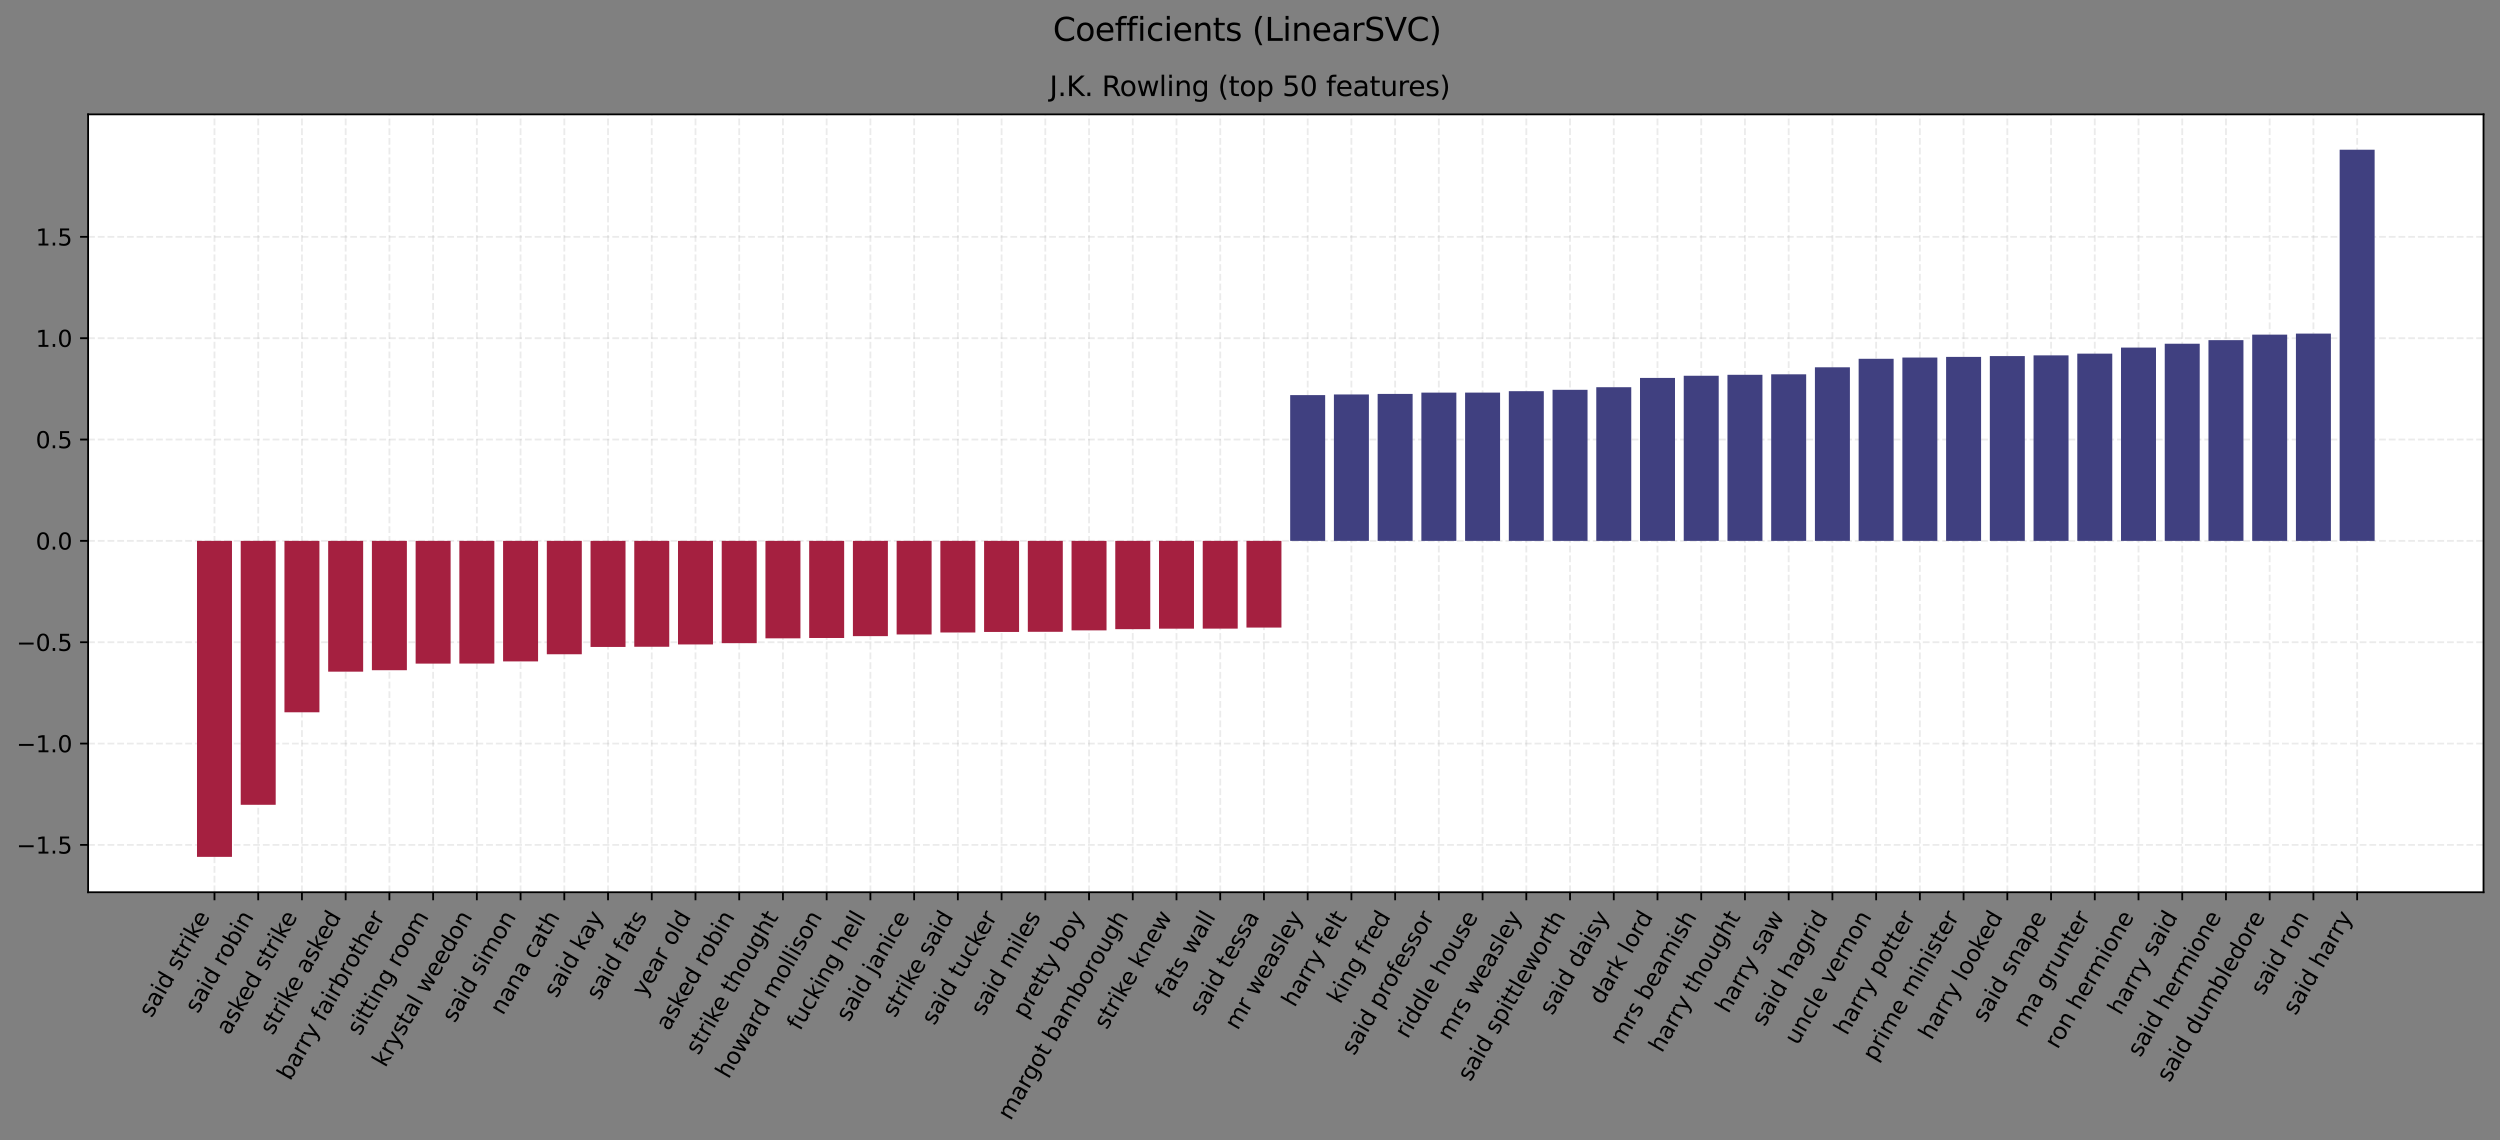 <?xml version="1.0" encoding="utf-8" standalone="no"?>
<!DOCTYPE svg PUBLIC "-//W3C//DTD SVG 1.1//EN"
  "http://www.w3.org/Graphics/SVG/1.1/DTD/svg11.dtd">
<svg xmlns:xlink="http://www.w3.org/1999/xlink" width="1091.933pt" height="498.011pt" viewBox="0 0 1091.933 498.011" xmlns="http://www.w3.org/2000/svg" version="1.1">
 <rect x="0" y="0" width="1091.933" height="498.011" fill="#808080" stroke="none"/>
 <defs>
  <style type="text/css">*{stroke-linejoin: round; stroke-linecap: butt}</style>
 </defs>
 <g id="figure_1">
  <g id="patch_1">
   <path d="M 0 498.011 
L 1091.933 498.011 
L 1091.933 -0 
L 0 -0 
L 0 498.011 
z
" style="fill: none"/>
  </g>
  <g id="axes_1">
   <g id="patch_2">
    <path d="M 38.483 389.7 
L 1084.733 389.7 
L 1084.733 49.95 
L 38.483 49.95 
z
" style="fill: #ffffff"/>
   </g>
   <g id="matplotlib.axis_1">
    <g id="xtick_1">
     <g id="line2d_1">
      <path d="M 93.679 389.7 
L 93.679 49.95 
" clip-path="url(#p0ead21071f)" style="fill: none; stroke-dasharray: 2.96,1.28; stroke-dashoffset: 0; stroke: #b0b0b0; stroke-opacity: 0.25; stroke-width: 0.8"/>
     </g>
     <g id="line2d_2">
      <defs>
       <path id="m259a2c6563" d="M 0 0 
L 0 3.5 
" style="stroke: #000000; stroke-width: 0.8"/>
      </defs>
      <g>
       <use xlink:href="#m259a2c6563" x="93.679" y="389.7" style="stroke: #000000; stroke-width: 0.8"/>
      </g>
     </g>
     <g id="text_1">
      <!-- said strike -->
      <g transform="translate(66.257 444.876)rotate(-60)scale(0.1 -0.1)">
       <defs>
        <path id="DejaVuSans-73" d="M 2834 3397 
L 2834 2853 
Q 2591 2978 2328 3040 
Q 2066 3103 1784 3103 
Q 1356 3103 1142 2972 
Q 928 2841 928 2578 
Q 928 2378 1081 2264 
Q 1234 2150 1697 2047 
L 1894 2003 
Q 2506 1872 2764 1633 
Q 3022 1394 3022 966 
Q 3022 478 2636 193 
Q 2250 -91 1575 -91 
Q 1294 -91 989 -36 
Q 684 19 347 128 
L 347 722 
Q 666 556 975 473 
Q 1284 391 1588 391 
Q 1994 391 2212 530 
Q 2431 669 2431 922 
Q 2431 1156 2273 1281 
Q 2116 1406 1581 1522 
L 1381 1569 
Q 847 1681 609 1914 
Q 372 2147 372 2553 
Q 372 3047 722 3315 
Q 1072 3584 1716 3584 
Q 2034 3584 2315 3537 
Q 2597 3491 2834 3397 
z
" transform="scale(0.016)"/>
        <path id="DejaVuSans-61" d="M 2194 1759 
Q 1497 1759 1228 1600 
Q 959 1441 959 1056 
Q 959 750 1161 570 
Q 1363 391 1709 391 
Q 2188 391 2477 730 
Q 2766 1069 2766 1631 
L 2766 1759 
L 2194 1759 
z
M 3341 1997 
L 3341 0 
L 2766 0 
L 2766 531 
Q 2569 213 2275 61 
Q 1981 -91 1556 -91 
Q 1019 -91 701 211 
Q 384 513 384 1019 
Q 384 1609 779 1909 
Q 1175 2209 1959 2209 
L 2766 2209 
L 2766 2266 
Q 2766 2663 2505 2880 
Q 2244 3097 1772 3097 
Q 1472 3097 1187 3025 
Q 903 2953 641 2809 
L 641 3341 
Q 956 3463 1253 3523 
Q 1550 3584 1831 3584 
Q 2591 3584 2966 3190 
Q 3341 2797 3341 1997 
z
" transform="scale(0.016)"/>
        <path id="DejaVuSans-69" d="M 603 3500 
L 1178 3500 
L 1178 0 
L 603 0 
L 603 3500 
z
M 603 4863 
L 1178 4863 
L 1178 4134 
L 603 4134 
L 603 4863 
z
" transform="scale(0.016)"/>
        <path id="DejaVuSans-64" d="M 2906 2969 
L 2906 4863 
L 3481 4863 
L 3481 0 
L 2906 0 
L 2906 525 
Q 2725 213 2448 61 
Q 2172 -91 1784 -91 
Q 1150 -91 751 415 
Q 353 922 353 1747 
Q 353 2572 751 3078 
Q 1150 3584 1784 3584 
Q 2172 3584 2448 3432 
Q 2725 3281 2906 2969 
z
M 947 1747 
Q 947 1113 1208 752 
Q 1469 391 1925 391 
Q 2381 391 2643 752 
Q 2906 1113 2906 1747 
Q 2906 2381 2643 2742 
Q 2381 3103 1925 3103 
Q 1469 3103 1208 2742 
Q 947 2381 947 1747 
z
" transform="scale(0.016)"/>
        <path id="DejaVuSans-20" transform="scale(0.016)"/>
        <path id="DejaVuSans-74" d="M 1172 4494 
L 1172 3500 
L 2356 3500 
L 2356 3053 
L 1172 3053 
L 1172 1153 
Q 1172 725 1289 603 
Q 1406 481 1766 481 
L 2356 481 
L 2356 0 
L 1766 0 
Q 1100 0 847 248 
Q 594 497 594 1153 
L 594 3053 
L 172 3053 
L 172 3500 
L 594 3500 
L 594 4494 
L 1172 4494 
z
" transform="scale(0.016)"/>
        <path id="DejaVuSans-72" d="M 2631 2963 
Q 2534 3019 2420 3045 
Q 2306 3072 2169 3072 
Q 1681 3072 1420 2755 
Q 1159 2438 1159 1844 
L 1159 0 
L 581 0 
L 581 3500 
L 1159 3500 
L 1159 2956 
Q 1341 3275 1631 3429 
Q 1922 3584 2338 3584 
Q 2397 3584 2469 3576 
Q 2541 3569 2628 3553 
L 2631 2963 
z
" transform="scale(0.016)"/>
        <path id="DejaVuSans-6b" d="M 581 4863 
L 1159 4863 
L 1159 1991 
L 2875 3500 
L 3609 3500 
L 1753 1863 
L 3688 0 
L 2938 0 
L 1159 1709 
L 1159 0 
L 581 0 
L 581 4863 
z
" transform="scale(0.016)"/>
        <path id="DejaVuSans-65" d="M 3597 1894 
L 3597 1613 
L 953 1613 
Q 991 1019 1311 708 
Q 1631 397 2203 397 
Q 2534 397 2845 478 
Q 3156 559 3463 722 
L 3463 178 
Q 3153 47 2828 -22 
Q 2503 -91 2169 -91 
Q 1331 -91 842 396 
Q 353 884 353 1716 
Q 353 2575 817 3079 
Q 1281 3584 2069 3584 
Q 2775 3584 3186 3129 
Q 3597 2675 3597 1894 
z
M 3022 2063 
Q 3016 2534 2758 2815 
Q 2500 3097 2075 3097 
Q 1594 3097 1305 2825 
Q 1016 2553 972 2059 
L 3022 2063 
z
" transform="scale(0.016)"/>
       </defs>
       <use xlink:href="#DejaVuSans-73"/>
       <use xlink:href="#DejaVuSans-61" x="52.1"/>
       <use xlink:href="#DejaVuSans-69" x="113.379"/>
       <use xlink:href="#DejaVuSans-64" x="141.162"/>
       <use xlink:href="#DejaVuSans-20" x="204.639"/>
       <use xlink:href="#DejaVuSans-73" x="236.426"/>
       <use xlink:href="#DejaVuSans-74" x="288.525"/>
       <use xlink:href="#DejaVuSans-72" x="327.734"/>
       <use xlink:href="#DejaVuSans-69" x="368.848"/>
       <use xlink:href="#DejaVuSans-6b" x="396.631"/>
       <use xlink:href="#DejaVuSans-65" x="450.916"/>
      </g>
     </g>
    </g>
    <g id="xtick_2">
     <g id="line2d_3">
      <path d="M 112.778 389.7 
L 112.778 49.95 
" clip-path="url(#p0ead21071f)" style="fill: none; stroke-dasharray: 2.96,1.28; stroke-dashoffset: 0; stroke: #b0b0b0; stroke-opacity: 0.25; stroke-width: 0.8"/>
     </g>
     <g id="line2d_4">
      <g>
       <use xlink:href="#m259a2c6563" x="112.778" y="389.7" style="stroke: #000000; stroke-width: 0.8"/>
      </g>
     </g>
     <g id="text_2">
      <!-- said robin -->
      <g transform="translate(86.422 443.031)rotate(-60)scale(0.1 -0.1)">
       <defs>
        <path id="DejaVuSans-6f" d="M 1959 3097 
Q 1497 3097 1228 2736 
Q 959 2375 959 1747 
Q 959 1119 1226 758 
Q 1494 397 1959 397 
Q 2419 397 2687 759 
Q 2956 1122 2956 1747 
Q 2956 2369 2687 2733 
Q 2419 3097 1959 3097 
z
M 1959 3584 
Q 2709 3584 3137 3096 
Q 3566 2609 3566 1747 
Q 3566 888 3137 398 
Q 2709 -91 1959 -91 
Q 1206 -91 779 398 
Q 353 888 353 1747 
Q 353 2609 779 3096 
Q 1206 3584 1959 3584 
z
" transform="scale(0.016)"/>
        <path id="DejaVuSans-62" d="M 3116 1747 
Q 3116 2381 2855 2742 
Q 2594 3103 2138 3103 
Q 1681 3103 1420 2742 
Q 1159 2381 1159 1747 
Q 1159 1113 1420 752 
Q 1681 391 2138 391 
Q 2594 391 2855 752 
Q 3116 1113 3116 1747 
z
M 1159 2969 
Q 1341 3281 1617 3432 
Q 1894 3584 2278 3584 
Q 2916 3584 3314 3078 
Q 3713 2572 3713 1747 
Q 3713 922 3314 415 
Q 2916 -91 2278 -91 
Q 1894 -91 1617 61 
Q 1341 213 1159 525 
L 1159 0 
L 581 0 
L 581 4863 
L 1159 4863 
L 1159 2969 
z
" transform="scale(0.016)"/>
        <path id="DejaVuSans-6e" d="M 3513 2113 
L 3513 0 
L 2938 0 
L 2938 2094 
Q 2938 2591 2744 2837 
Q 2550 3084 2163 3084 
Q 1697 3084 1428 2787 
Q 1159 2491 1159 1978 
L 1159 0 
L 581 0 
L 581 3500 
L 1159 3500 
L 1159 2956 
Q 1366 3272 1645 3428 
Q 1925 3584 2291 3584 
Q 2894 3584 3203 3211 
Q 3513 2838 3513 2113 
z
" transform="scale(0.016)"/>
       </defs>
       <use xlink:href="#DejaVuSans-73"/>
       <use xlink:href="#DejaVuSans-61" x="52.1"/>
       <use xlink:href="#DejaVuSans-69" x="113.379"/>
       <use xlink:href="#DejaVuSans-64" x="141.162"/>
       <use xlink:href="#DejaVuSans-20" x="204.639"/>
       <use xlink:href="#DejaVuSans-72" x="236.426"/>
       <use xlink:href="#DejaVuSans-6f" x="275.289"/>
       <use xlink:href="#DejaVuSans-62" x="336.471"/>
       <use xlink:href="#DejaVuSans-69" x="399.947"/>
       <use xlink:href="#DejaVuSans-6e" x="427.73"/>
      </g>
     </g>
    </g>
    <g id="xtick_3">
     <g id="line2d_5">
      <path d="M 131.878 389.7 
L 131.878 49.95 
" clip-path="url(#p0ead21071f)" style="fill: none; stroke-dasharray: 2.96,1.28; stroke-dashoffset: 0; stroke: #b0b0b0; stroke-opacity: 0.25; stroke-width: 0.8"/>
     </g>
     <g id="line2d_6">
      <g>
       <use xlink:href="#m259a2c6563" x="131.878" y="389.7" style="stroke: #000000; stroke-width: 0.8"/>
      </g>
     </g>
     <g id="text_3">
      <!-- asked strike -->
      <g transform="translate(100.054 452.5)rotate(-60)scale(0.1 -0.1)">
       <use xlink:href="#DejaVuSans-61"/>
       <use xlink:href="#DejaVuSans-73" x="61.279"/>
       <use xlink:href="#DejaVuSans-6b" x="113.379"/>
       <use xlink:href="#DejaVuSans-65" x="167.664"/>
       <use xlink:href="#DejaVuSans-64" x="229.188"/>
       <use xlink:href="#DejaVuSans-20" x="292.664"/>
       <use xlink:href="#DejaVuSans-73" x="324.451"/>
       <use xlink:href="#DejaVuSans-74" x="376.551"/>
       <use xlink:href="#DejaVuSans-72" x="415.76"/>
       <use xlink:href="#DejaVuSans-69" x="456.873"/>
       <use xlink:href="#DejaVuSans-6b" x="484.656"/>
       <use xlink:href="#DejaVuSans-65" x="538.941"/>
      </g>
     </g>
    </g>
    <g id="xtick_4">
     <g id="line2d_7">
      <path d="M 150.977 389.7 
L 150.977 49.95 
" clip-path="url(#p0ead21071f)" style="fill: none; stroke-dasharray: 2.96,1.28; stroke-dashoffset: 0; stroke: #b0b0b0; stroke-opacity: 0.25; stroke-width: 0.8"/>
     </g>
     <g id="line2d_8">
      <g>
       <use xlink:href="#m259a2c6563" x="150.977" y="389.7" style="stroke: #000000; stroke-width: 0.8"/>
      </g>
     </g>
     <g id="text_4">
      <!-- strike asked -->
      <g transform="translate(119.153 452.5)rotate(-60)scale(0.1 -0.1)">
       <use xlink:href="#DejaVuSans-73"/>
       <use xlink:href="#DejaVuSans-74" x="52.1"/>
       <use xlink:href="#DejaVuSans-72" x="91.309"/>
       <use xlink:href="#DejaVuSans-69" x="132.422"/>
       <use xlink:href="#DejaVuSans-6b" x="160.205"/>
       <use xlink:href="#DejaVuSans-65" x="214.49"/>
       <use xlink:href="#DejaVuSans-20" x="276.014"/>
       <use xlink:href="#DejaVuSans-61" x="307.801"/>
       <use xlink:href="#DejaVuSans-73" x="369.08"/>
       <use xlink:href="#DejaVuSans-6b" x="421.18"/>
       <use xlink:href="#DejaVuSans-65" x="475.465"/>
       <use xlink:href="#DejaVuSans-64" x="536.988"/>
      </g>
     </g>
    </g>
    <g id="xtick_5">
     <g id="line2d_9">
      <path d="M 170.076 389.7 
L 170.076 49.95 
" clip-path="url(#p0ead21071f)" style="fill: none; stroke-dasharray: 2.96,1.28; stroke-dashoffset: 0; stroke: #b0b0b0; stroke-opacity: 0.25; stroke-width: 0.8"/>
     </g>
     <g id="line2d_10">
      <g>
       <use xlink:href="#m259a2c6563" x="170.076" y="389.7" style="stroke: #000000; stroke-width: 0.8"/>
      </g>
     </g>
     <g id="text_5">
      <!-- barry fairbrother -->
      <g transform="translate(126.758 472.408)rotate(-60)scale(0.1 -0.1)">
       <defs>
        <path id="DejaVuSans-79" d="M 2059 -325 
Q 1816 -950 1584 -1140 
Q 1353 -1331 966 -1331 
L 506 -1331 
L 506 -850 
L 844 -850 
Q 1081 -850 1212 -737 
Q 1344 -625 1503 -206 
L 1606 56 
L 191 3500 
L 800 3500 
L 1894 763 
L 2988 3500 
L 3597 3500 
L 2059 -325 
z
" transform="scale(0.016)"/>
        <path id="DejaVuSans-66" d="M 2375 4863 
L 2375 4384 
L 1825 4384 
Q 1516 4384 1395 4259 
Q 1275 4134 1275 3809 
L 1275 3500 
L 2222 3500 
L 2222 3053 
L 1275 3053 
L 1275 0 
L 697 0 
L 697 3053 
L 147 3053 
L 147 3500 
L 697 3500 
L 697 3744 
Q 697 4328 969 4595 
Q 1241 4863 1831 4863 
L 2375 4863 
z
" transform="scale(0.016)"/>
        <path id="DejaVuSans-68" d="M 3513 2113 
L 3513 0 
L 2938 0 
L 2938 2094 
Q 2938 2591 2744 2837 
Q 2550 3084 2163 3084 
Q 1697 3084 1428 2787 
Q 1159 2491 1159 1978 
L 1159 0 
L 581 0 
L 581 4863 
L 1159 4863 
L 1159 2956 
Q 1366 3272 1645 3428 
Q 1925 3584 2291 3584 
Q 2894 3584 3203 3211 
Q 3513 2838 3513 2113 
z
" transform="scale(0.016)"/>
       </defs>
       <use xlink:href="#DejaVuSans-62"/>
       <use xlink:href="#DejaVuSans-61" x="63.477"/>
       <use xlink:href="#DejaVuSans-72" x="124.756"/>
       <use xlink:href="#DejaVuSans-72" x="164.119"/>
       <use xlink:href="#DejaVuSans-79" x="205.232"/>
       <use xlink:href="#DejaVuSans-20" x="264.412"/>
       <use xlink:href="#DejaVuSans-66" x="296.199"/>
       <use xlink:href="#DejaVuSans-61" x="331.404"/>
       <use xlink:href="#DejaVuSans-69" x="392.684"/>
       <use xlink:href="#DejaVuSans-72" x="420.467"/>
       <use xlink:href="#DejaVuSans-62" x="461.58"/>
       <use xlink:href="#DejaVuSans-72" x="525.057"/>
       <use xlink:href="#DejaVuSans-6f" x="563.92"/>
       <use xlink:href="#DejaVuSans-74" x="625.102"/>
       <use xlink:href="#DejaVuSans-68" x="664.311"/>
       <use xlink:href="#DejaVuSans-65" x="727.689"/>
       <use xlink:href="#DejaVuSans-72" x="789.213"/>
      </g>
     </g>
    </g>
    <g id="xtick_6">
     <g id="line2d_11">
      <path d="M 189.175 389.7 
L 189.175 49.95 
" clip-path="url(#p0ead21071f)" style="fill: none; stroke-dasharray: 2.96,1.28; stroke-dashoffset: 0; stroke: #b0b0b0; stroke-opacity: 0.25; stroke-width: 0.8"/>
     </g>
     <g id="line2d_12">
      <g>
       <use xlink:href="#m259a2c6563" x="189.175" y="389.7" style="stroke: #000000; stroke-width: 0.8"/>
      </g>
     </g>
     <g id="text_6">
      <!-- sitting room -->
      <g transform="translate(157.207 452.75)rotate(-60)scale(0.1 -0.1)">
       <defs>
        <path id="DejaVuSans-67" d="M 2906 1791 
Q 2906 2416 2648 2759 
Q 2391 3103 1925 3103 
Q 1463 3103 1205 2759 
Q 947 2416 947 1791 
Q 947 1169 1205 825 
Q 1463 481 1925 481 
Q 2391 481 2648 825 
Q 2906 1169 2906 1791 
z
M 3481 434 
Q 3481 -459 3084 -895 
Q 2688 -1331 1869 -1331 
Q 1566 -1331 1297 -1286 
Q 1028 -1241 775 -1147 
L 775 -588 
Q 1028 -725 1275 -790 
Q 1522 -856 1778 -856 
Q 2344 -856 2625 -561 
Q 2906 -266 2906 331 
L 2906 616 
Q 2728 306 2450 153 
Q 2172 0 1784 0 
Q 1141 0 747 490 
Q 353 981 353 1791 
Q 353 2603 747 3093 
Q 1141 3584 1784 3584 
Q 2172 3584 2450 3431 
Q 2728 3278 2906 2969 
L 2906 3500 
L 3481 3500 
L 3481 434 
z
" transform="scale(0.016)"/>
        <path id="DejaVuSans-6d" d="M 3328 2828 
Q 3544 3216 3844 3400 
Q 4144 3584 4550 3584 
Q 5097 3584 5394 3201 
Q 5691 2819 5691 2113 
L 5691 0 
L 5113 0 
L 5113 2094 
Q 5113 2597 4934 2840 
Q 4756 3084 4391 3084 
Q 3944 3084 3684 2787 
Q 3425 2491 3425 1978 
L 3425 0 
L 2847 0 
L 2847 2094 
Q 2847 2600 2669 2842 
Q 2491 3084 2119 3084 
Q 1678 3084 1418 2786 
Q 1159 2488 1159 1978 
L 1159 0 
L 581 0 
L 581 3500 
L 1159 3500 
L 1159 2956 
Q 1356 3278 1631 3431 
Q 1906 3584 2284 3584 
Q 2666 3584 2933 3390 
Q 3200 3197 3328 2828 
z
" transform="scale(0.016)"/>
       </defs>
       <use xlink:href="#DejaVuSans-73"/>
       <use xlink:href="#DejaVuSans-69" x="52.1"/>
       <use xlink:href="#DejaVuSans-74" x="79.883"/>
       <use xlink:href="#DejaVuSans-74" x="119.092"/>
       <use xlink:href="#DejaVuSans-69" x="158.301"/>
       <use xlink:href="#DejaVuSans-6e" x="186.084"/>
       <use xlink:href="#DejaVuSans-67" x="249.463"/>
       <use xlink:href="#DejaVuSans-20" x="312.939"/>
       <use xlink:href="#DejaVuSans-72" x="344.727"/>
       <use xlink:href="#DejaVuSans-6f" x="383.59"/>
       <use xlink:href="#DejaVuSans-6f" x="444.771"/>
       <use xlink:href="#DejaVuSans-6d" x="505.953"/>
      </g>
     </g>
    </g>
    <g id="xtick_7">
     <g id="line2d_13">
      <path d="M 208.274 389.7 
L 208.274 49.95 
" clip-path="url(#p0ead21071f)" style="fill: none; stroke-dasharray: 2.96,1.28; stroke-dashoffset: 0; stroke: #b0b0b0; stroke-opacity: 0.25; stroke-width: 0.8"/>
     </g>
     <g id="line2d_14">
      <g>
       <use xlink:href="#m259a2c6563" x="208.274" y="389.7" style="stroke: #000000; stroke-width: 0.8"/>
      </g>
     </g>
     <g id="text_7">
      <!-- krystal weedon -->
      <g transform="translate(168.311 466.597)rotate(-60)scale(0.1 -0.1)">
       <defs>
        <path id="DejaVuSans-6c" d="M 603 4863 
L 1178 4863 
L 1178 0 
L 603 0 
L 603 4863 
z
" transform="scale(0.016)"/>
        <path id="DejaVuSans-77" d="M 269 3500 
L 844 3500 
L 1563 769 
L 2278 3500 
L 2956 3500 
L 3675 769 
L 4391 3500 
L 4966 3500 
L 4050 0 
L 3372 0 
L 2619 2869 
L 1863 0 
L 1184 0 
L 269 3500 
z
" transform="scale(0.016)"/>
       </defs>
       <use xlink:href="#DejaVuSans-6b"/>
       <use xlink:href="#DejaVuSans-72" x="57.91"/>
       <use xlink:href="#DejaVuSans-79" x="99.023"/>
       <use xlink:href="#DejaVuSans-73" x="158.203"/>
       <use xlink:href="#DejaVuSans-74" x="210.303"/>
       <use xlink:href="#DejaVuSans-61" x="249.512"/>
       <use xlink:href="#DejaVuSans-6c" x="310.791"/>
       <use xlink:href="#DejaVuSans-20" x="338.574"/>
       <use xlink:href="#DejaVuSans-77" x="370.361"/>
       <use xlink:href="#DejaVuSans-65" x="452.148"/>
       <use xlink:href="#DejaVuSans-65" x="513.672"/>
       <use xlink:href="#DejaVuSans-64" x="575.195"/>
       <use xlink:href="#DejaVuSans-6f" x="638.672"/>
       <use xlink:href="#DejaVuSans-6e" x="699.854"/>
      </g>
     </g>
    </g>
    <g id="xtick_8">
     <g id="line2d_15">
      <path d="M 227.373 389.7 
L 227.373 49.95 
" clip-path="url(#p0ead21071f)" style="fill: none; stroke-dasharray: 2.96,1.28; stroke-dashoffset: 0; stroke: #b0b0b0; stroke-opacity: 0.25; stroke-width: 0.8"/>
     </g>
     <g id="line2d_16">
      <g>
       <use xlink:href="#m259a2c6563" x="227.373" y="389.7" style="stroke: #000000; stroke-width: 0.8"/>
      </g>
     </g>
     <g id="text_8">
      <!-- said simon -->
      <g transform="translate(198.659 447.114)rotate(-60)scale(0.1 -0.1)">
       <use xlink:href="#DejaVuSans-73"/>
       <use xlink:href="#DejaVuSans-61" x="52.1"/>
       <use xlink:href="#DejaVuSans-69" x="113.379"/>
       <use xlink:href="#DejaVuSans-64" x="141.162"/>
       <use xlink:href="#DejaVuSans-20" x="204.639"/>
       <use xlink:href="#DejaVuSans-73" x="236.426"/>
       <use xlink:href="#DejaVuSans-69" x="288.525"/>
       <use xlink:href="#DejaVuSans-6d" x="316.309"/>
       <use xlink:href="#DejaVuSans-6f" x="413.721"/>
       <use xlink:href="#DejaVuSans-6e" x="474.902"/>
      </g>
     </g>
    </g>
    <g id="xtick_9">
     <g id="line2d_17">
      <path d="M 246.472 389.7 
L 246.472 49.95 
" clip-path="url(#p0ead21071f)" style="fill: none; stroke-dasharray: 2.96,1.28; stroke-dashoffset: 0; stroke: #b0b0b0; stroke-opacity: 0.25; stroke-width: 0.8"/>
     </g>
     <g id="line2d_18">
      <g>
       <use xlink:href="#m259a2c6563" x="246.472" y="389.7" style="stroke: #000000; stroke-width: 0.8"/>
      </g>
     </g>
     <g id="text_9">
      <!-- nana cath -->
      <g transform="translate(219.674 443.795)rotate(-60)scale(0.1 -0.1)">
       <defs>
        <path id="DejaVuSans-63" d="M 3122 3366 
L 3122 2828 
Q 2878 2963 2633 3030 
Q 2388 3097 2138 3097 
Q 1578 3097 1268 2742 
Q 959 2388 959 1747 
Q 959 1106 1268 751 
Q 1578 397 2138 397 
Q 2388 397 2633 464 
Q 2878 531 3122 666 
L 3122 134 
Q 2881 22 2623 -34 
Q 2366 -91 2075 -91 
Q 1284 -91 818 406 
Q 353 903 353 1747 
Q 353 2603 823 3093 
Q 1294 3584 2113 3584 
Q 2378 3584 2631 3529 
Q 2884 3475 3122 3366 
z
" transform="scale(0.016)"/>
       </defs>
       <use xlink:href="#DejaVuSans-6e"/>
       <use xlink:href="#DejaVuSans-61" x="63.379"/>
       <use xlink:href="#DejaVuSans-6e" x="124.658"/>
       <use xlink:href="#DejaVuSans-61" x="188.037"/>
       <use xlink:href="#DejaVuSans-20" x="249.316"/>
       <use xlink:href="#DejaVuSans-63" x="281.104"/>
       <use xlink:href="#DejaVuSans-61" x="336.084"/>
       <use xlink:href="#DejaVuSans-74" x="397.363"/>
       <use xlink:href="#DejaVuSans-68" x="436.572"/>
      </g>
     </g>
    </g>
    <g id="xtick_10">
     <g id="line2d_19">
      <path d="M 265.571 389.7 
L 265.571 49.95 
" clip-path="url(#p0ead21071f)" style="fill: none; stroke-dasharray: 2.96,1.28; stroke-dashoffset: 0; stroke: #b0b0b0; stroke-opacity: 0.25; stroke-width: 0.8"/>
     </g>
     <g id="line2d_20">
      <g>
       <use xlink:href="#m259a2c6563" x="265.571" y="389.7" style="stroke: #000000; stroke-width: 0.8"/>
      </g>
     </g>
     <g id="text_10">
      <!-- said kay -->
      <g transform="translate(243.118 436.27)rotate(-60)scale(0.1 -0.1)">
       <use xlink:href="#DejaVuSans-73"/>
       <use xlink:href="#DejaVuSans-61" x="52.1"/>
       <use xlink:href="#DejaVuSans-69" x="113.379"/>
       <use xlink:href="#DejaVuSans-64" x="141.162"/>
       <use xlink:href="#DejaVuSans-20" x="204.639"/>
       <use xlink:href="#DejaVuSans-6b" x="236.426"/>
       <use xlink:href="#DejaVuSans-61" x="292.586"/>
       <use xlink:href="#DejaVuSans-79" x="353.865"/>
      </g>
     </g>
    </g>
    <g id="xtick_11">
     <g id="line2d_21">
      <path d="M 284.671 389.7 
L 284.671 49.95 
" clip-path="url(#p0ead21071f)" style="fill: none; stroke-dasharray: 2.96,1.28; stroke-dashoffset: 0; stroke: #b0b0b0; stroke-opacity: 0.25; stroke-width: 0.8"/>
     </g>
     <g id="line2d_22">
      <g>
       <use xlink:href="#m259a2c6563" x="284.671" y="389.7" style="stroke: #000000; stroke-width: 0.8"/>
      </g>
     </g>
     <g id="text_11">
      <!-- said fats -->
      <g transform="translate(261.659 437.236)rotate(-60)scale(0.1 -0.1)">
       <use xlink:href="#DejaVuSans-73"/>
       <use xlink:href="#DejaVuSans-61" x="52.1"/>
       <use xlink:href="#DejaVuSans-69" x="113.379"/>
       <use xlink:href="#DejaVuSans-64" x="141.162"/>
       <use xlink:href="#DejaVuSans-20" x="204.639"/>
       <use xlink:href="#DejaVuSans-66" x="236.426"/>
       <use xlink:href="#DejaVuSans-61" x="271.631"/>
       <use xlink:href="#DejaVuSans-74" x="332.91"/>
       <use xlink:href="#DejaVuSans-73" x="372.119"/>
      </g>
     </g>
    </g>
    <g id="xtick_12">
     <g id="line2d_23">
      <path d="M 303.77 389.7 
L 303.77 49.95 
" clip-path="url(#p0ead21071f)" style="fill: none; stroke-dasharray: 2.96,1.28; stroke-dashoffset: 0; stroke: #b0b0b0; stroke-opacity: 0.25; stroke-width: 0.8"/>
     </g>
     <g id="line2d_24">
      <g>
       <use xlink:href="#m259a2c6563" x="303.77" y="389.7" style="stroke: #000000; stroke-width: 0.8"/>
      </g>
     </g>
     <g id="text_12">
      <!-- year old -->
      <g transform="translate(281.601 435.776)rotate(-60)scale(0.1 -0.1)">
       <use xlink:href="#DejaVuSans-79"/>
       <use xlink:href="#DejaVuSans-65" x="59.18"/>
       <use xlink:href="#DejaVuSans-61" x="120.703"/>
       <use xlink:href="#DejaVuSans-72" x="181.982"/>
       <use xlink:href="#DejaVuSans-20" x="223.096"/>
       <use xlink:href="#DejaVuSans-6f" x="254.883"/>
       <use xlink:href="#DejaVuSans-6c" x="316.064"/>
       <use xlink:href="#DejaVuSans-64" x="343.848"/>
      </g>
     </g>
    </g>
    <g id="xtick_13">
     <g id="line2d_25">
      <path d="M 322.869 389.7 
L 322.869 49.95 
" clip-path="url(#p0ead21071f)" style="fill: none; stroke-dasharray: 2.96,1.28; stroke-dashoffset: 0; stroke: #b0b0b0; stroke-opacity: 0.25; stroke-width: 0.8"/>
     </g>
     <g id="line2d_26">
      <g>
       <use xlink:href="#m259a2c6563" x="322.869" y="389.7" style="stroke: #000000; stroke-width: 0.8"/>
      </g>
     </g>
     <g id="text_13">
      <!-- asked robin -->
      <g transform="translate(292.111 450.654)rotate(-60)scale(0.1 -0.1)">
       <use xlink:href="#DejaVuSans-61"/>
       <use xlink:href="#DejaVuSans-73" x="61.279"/>
       <use xlink:href="#DejaVuSans-6b" x="113.379"/>
       <use xlink:href="#DejaVuSans-65" x="167.664"/>
       <use xlink:href="#DejaVuSans-64" x="229.188"/>
       <use xlink:href="#DejaVuSans-20" x="292.664"/>
       <use xlink:href="#DejaVuSans-72" x="324.451"/>
       <use xlink:href="#DejaVuSans-6f" x="363.314"/>
       <use xlink:href="#DejaVuSans-62" x="424.496"/>
       <use xlink:href="#DejaVuSans-69" x="487.973"/>
       <use xlink:href="#DejaVuSans-6e" x="515.756"/>
      </g>
     </g>
    </g>
    <g id="xtick_14">
     <g id="line2d_27">
      <path d="M 341.968 389.7 
L 341.968 49.95 
" clip-path="url(#p0ead21071f)" style="fill: none; stroke-dasharray: 2.96,1.28; stroke-dashoffset: 0; stroke: #b0b0b0; stroke-opacity: 0.25; stroke-width: 0.8"/>
     </g>
     <g id="line2d_28">
      <g>
       <use xlink:href="#m259a2c6563" x="341.968" y="389.7" style="stroke: #000000; stroke-width: 0.8"/>
      </g>
     </g>
     <g id="text_14">
      <!-- strike thought -->
      <g transform="translate(305.118 461.206)rotate(-60)scale(0.1 -0.1)">
       <defs>
        <path id="DejaVuSans-75" d="M 544 1381 
L 544 3500 
L 1119 3500 
L 1119 1403 
Q 1119 906 1312 657 
Q 1506 409 1894 409 
Q 2359 409 2629 706 
Q 2900 1003 2900 1516 
L 2900 3500 
L 3475 3500 
L 3475 0 
L 2900 0 
L 2900 538 
Q 2691 219 2414 64 
Q 2138 -91 1772 -91 
Q 1169 -91 856 284 
Q 544 659 544 1381 
z
M 1991 3584 
L 1991 3584 
z
" transform="scale(0.016)"/>
       </defs>
       <use xlink:href="#DejaVuSans-73"/>
       <use xlink:href="#DejaVuSans-74" x="52.1"/>
       <use xlink:href="#DejaVuSans-72" x="91.309"/>
       <use xlink:href="#DejaVuSans-69" x="132.422"/>
       <use xlink:href="#DejaVuSans-6b" x="160.205"/>
       <use xlink:href="#DejaVuSans-65" x="214.49"/>
       <use xlink:href="#DejaVuSans-20" x="276.014"/>
       <use xlink:href="#DejaVuSans-74" x="307.801"/>
       <use xlink:href="#DejaVuSans-68" x="347.01"/>
       <use xlink:href="#DejaVuSans-6f" x="410.389"/>
       <use xlink:href="#DejaVuSans-75" x="471.57"/>
       <use xlink:href="#DejaVuSans-67" x="534.949"/>
       <use xlink:href="#DejaVuSans-68" x="598.426"/>
       <use xlink:href="#DejaVuSans-74" x="661.805"/>
      </g>
     </g>
    </g>
    <g id="xtick_15">
     <g id="line2d_29">
      <path d="M 361.067 389.7 
L 361.067 49.95 
" clip-path="url(#p0ead21071f)" style="fill: none; stroke-dasharray: 2.96,1.28; stroke-dashoffset: 0; stroke: #b0b0b0; stroke-opacity: 0.25; stroke-width: 0.8"/>
     </g>
     <g id="line2d_30">
      <g>
       <use xlink:href="#m259a2c6563" x="361.067" y="389.7" style="stroke: #000000; stroke-width: 0.8"/>
      </g>
     </g>
     <g id="text_15">
      <!-- howard mollison -->
      <g transform="translate(318.224 471.586)rotate(-60)scale(0.1 -0.1)">
       <use xlink:href="#DejaVuSans-68"/>
       <use xlink:href="#DejaVuSans-6f" x="63.379"/>
       <use xlink:href="#DejaVuSans-77" x="124.561"/>
       <use xlink:href="#DejaVuSans-61" x="206.348"/>
       <use xlink:href="#DejaVuSans-72" x="267.627"/>
       <use xlink:href="#DejaVuSans-64" x="306.99"/>
       <use xlink:href="#DejaVuSans-20" x="370.467"/>
       <use xlink:href="#DejaVuSans-6d" x="402.254"/>
       <use xlink:href="#DejaVuSans-6f" x="499.666"/>
       <use xlink:href="#DejaVuSans-6c" x="560.848"/>
       <use xlink:href="#DejaVuSans-6c" x="588.631"/>
       <use xlink:href="#DejaVuSans-69" x="616.414"/>
       <use xlink:href="#DejaVuSans-73" x="644.197"/>
       <use xlink:href="#DejaVuSans-6f" x="696.297"/>
       <use xlink:href="#DejaVuSans-6e" x="757.479"/>
      </g>
     </g>
    </g>
    <g id="xtick_16">
     <g id="line2d_31">
      <path d="M 380.166 389.7 
L 380.166 49.95 
" clip-path="url(#p0ead21071f)" style="fill: none; stroke-dasharray: 2.96,1.28; stroke-dashoffset: 0; stroke: #b0b0b0; stroke-opacity: 0.25; stroke-width: 0.8"/>
     </g>
     <g id="line2d_32">
      <g>
       <use xlink:href="#m259a2c6563" x="380.166" y="389.7" style="stroke: #000000; stroke-width: 0.8"/>
      </g>
     </g>
     <g id="text_16">
      <!-- fucking hell -->
      <g transform="translate(349.447 450.587)rotate(-60)scale(0.1 -0.1)">
       <use xlink:href="#DejaVuSans-66"/>
       <use xlink:href="#DejaVuSans-75" x="35.205"/>
       <use xlink:href="#DejaVuSans-63" x="98.584"/>
       <use xlink:href="#DejaVuSans-6b" x="153.564"/>
       <use xlink:href="#DejaVuSans-69" x="211.475"/>
       <use xlink:href="#DejaVuSans-6e" x="239.258"/>
       <use xlink:href="#DejaVuSans-67" x="302.637"/>
       <use xlink:href="#DejaVuSans-20" x="366.113"/>
       <use xlink:href="#DejaVuSans-68" x="397.9"/>
       <use xlink:href="#DejaVuSans-65" x="461.279"/>
       <use xlink:href="#DejaVuSans-6c" x="522.803"/>
       <use xlink:href="#DejaVuSans-6c" x="550.586"/>
      </g>
     </g>
    </g>
    <g id="xtick_17">
     <g id="line2d_33">
      <path d="M 399.265 389.7 
L 399.265 49.95 
" clip-path="url(#p0ead21071f)" style="fill: none; stroke-dasharray: 2.96,1.28; stroke-dashoffset: 0; stroke: #b0b0b0; stroke-opacity: 0.25; stroke-width: 0.8"/>
     </g>
     <g id="line2d_34">
      <g>
       <use xlink:href="#m259a2c6563" x="399.265" y="389.7" style="stroke: #000000; stroke-width: 0.8"/>
      </g>
     </g>
     <g id="text_17">
      <!-- said janice -->
      <g transform="translate(370.806 446.672)rotate(-60)scale(0.1 -0.1)">
       <defs>
        <path id="DejaVuSans-6a" d="M 603 3500 
L 1178 3500 
L 1178 -63 
Q 1178 -731 923 -1031 
Q 669 -1331 103 -1331 
L -116 -1331 
L -116 -844 
L 38 -844 
Q 366 -844 484 -692 
Q 603 -541 603 -63 
L 603 3500 
z
M 603 4863 
L 1178 4863 
L 1178 4134 
L 603 4134 
L 603 4863 
z
" transform="scale(0.016)"/>
       </defs>
       <use xlink:href="#DejaVuSans-73"/>
       <use xlink:href="#DejaVuSans-61" x="52.1"/>
       <use xlink:href="#DejaVuSans-69" x="113.379"/>
       <use xlink:href="#DejaVuSans-64" x="141.162"/>
       <use xlink:href="#DejaVuSans-20" x="204.639"/>
       <use xlink:href="#DejaVuSans-6a" x="236.426"/>
       <use xlink:href="#DejaVuSans-61" x="264.209"/>
       <use xlink:href="#DejaVuSans-6e" x="325.488"/>
       <use xlink:href="#DejaVuSans-69" x="388.867"/>
       <use xlink:href="#DejaVuSans-63" x="416.65"/>
       <use xlink:href="#DejaVuSans-65" x="471.631"/>
      </g>
     </g>
    </g>
    <g id="xtick_18">
     <g id="line2d_35">
      <path d="M 418.364 389.7 
L 418.364 49.95 
" clip-path="url(#p0ead21071f)" style="fill: none; stroke-dasharray: 2.96,1.28; stroke-dashoffset: 0; stroke: #b0b0b0; stroke-opacity: 0.25; stroke-width: 0.8"/>
     </g>
     <g id="line2d_36">
      <g>
       <use xlink:href="#m259a2c6563" x="418.364" y="389.7" style="stroke: #000000; stroke-width: 0.8"/>
      </g>
     </g>
     <g id="text_18">
      <!-- strike said -->
      <g transform="translate(390.942 444.876)rotate(-60)scale(0.1 -0.1)">
       <use xlink:href="#DejaVuSans-73"/>
       <use xlink:href="#DejaVuSans-74" x="52.1"/>
       <use xlink:href="#DejaVuSans-72" x="91.309"/>
       <use xlink:href="#DejaVuSans-69" x="132.422"/>
       <use xlink:href="#DejaVuSans-6b" x="160.205"/>
       <use xlink:href="#DejaVuSans-65" x="214.49"/>
       <use xlink:href="#DejaVuSans-20" x="276.014"/>
       <use xlink:href="#DejaVuSans-73" x="307.801"/>
       <use xlink:href="#DejaVuSans-61" x="359.9"/>
       <use xlink:href="#DejaVuSans-69" x="421.18"/>
       <use xlink:href="#DejaVuSans-64" x="448.963"/>
      </g>
     </g>
    </g>
    <g id="xtick_19">
     <g id="line2d_37">
      <path d="M 437.464 389.7 
L 437.464 49.95 
" clip-path="url(#p0ead21071f)" style="fill: none; stroke-dasharray: 2.96,1.28; stroke-dashoffset: 0; stroke: #b0b0b0; stroke-opacity: 0.25; stroke-width: 0.8"/>
     </g>
     <g id="line2d_38">
      <g>
       <use xlink:href="#m259a2c6563" x="437.464" y="389.7" style="stroke: #000000; stroke-width: 0.8"/>
      </g>
     </g>
     <g id="text_19">
      <!-- said tucker -->
      <g transform="translate(408.117 448.209)rotate(-60)scale(0.1 -0.1)">
       <use xlink:href="#DejaVuSans-73"/>
       <use xlink:href="#DejaVuSans-61" x="52.1"/>
       <use xlink:href="#DejaVuSans-69" x="113.379"/>
       <use xlink:href="#DejaVuSans-64" x="141.162"/>
       <use xlink:href="#DejaVuSans-20" x="204.639"/>
       <use xlink:href="#DejaVuSans-74" x="236.426"/>
       <use xlink:href="#DejaVuSans-75" x="275.635"/>
       <use xlink:href="#DejaVuSans-63" x="339.014"/>
       <use xlink:href="#DejaVuSans-6b" x="393.994"/>
       <use xlink:href="#DejaVuSans-65" x="448.279"/>
       <use xlink:href="#DejaVuSans-72" x="509.803"/>
      </g>
     </g>
    </g>
    <g id="xtick_20">
     <g id="line2d_39">
      <path d="M 456.563 389.7 
L 456.563 49.95 
" clip-path="url(#p0ead21071f)" style="fill: none; stroke-dasharray: 2.96,1.28; stroke-dashoffset: 0; stroke: #b0b0b0; stroke-opacity: 0.25; stroke-width: 0.8"/>
     </g>
     <g id="line2d_40">
      <g>
       <use xlink:href="#m259a2c6563" x="456.563" y="389.7" style="stroke: #000000; stroke-width: 0.8"/>
      </g>
     </g>
     <g id="text_20">
      <!-- said miles -->
      <g transform="translate(429.611 444.062)rotate(-60)scale(0.1 -0.1)">
       <use xlink:href="#DejaVuSans-73"/>
       <use xlink:href="#DejaVuSans-61" x="52.1"/>
       <use xlink:href="#DejaVuSans-69" x="113.379"/>
       <use xlink:href="#DejaVuSans-64" x="141.162"/>
       <use xlink:href="#DejaVuSans-20" x="204.639"/>
       <use xlink:href="#DejaVuSans-6d" x="236.426"/>
       <use xlink:href="#DejaVuSans-69" x="333.838"/>
       <use xlink:href="#DejaVuSans-6c" x="361.621"/>
       <use xlink:href="#DejaVuSans-65" x="389.404"/>
       <use xlink:href="#DejaVuSans-73" x="450.928"/>
      </g>
     </g>
    </g>
    <g id="xtick_21">
     <g id="line2d_41">
      <path d="M 475.662 389.7 
L 475.662 49.95 
" clip-path="url(#p0ead21071f)" style="fill: none; stroke-dasharray: 2.96,1.28; stroke-dashoffset: 0; stroke: #b0b0b0; stroke-opacity: 0.25; stroke-width: 0.8"/>
     </g>
     <g id="line2d_42">
      <g>
       <use xlink:href="#m259a2c6563" x="475.662" y="389.7" style="stroke: #000000; stroke-width: 0.8"/>
      </g>
     </g>
     <g id="text_21">
      <!-- pretty boy -->
      <g transform="translate(448.005 445.282)rotate(-60)scale(0.1 -0.1)">
       <defs>
        <path id="DejaVuSans-70" d="M 1159 525 
L 1159 -1331 
L 581 -1331 
L 581 3500 
L 1159 3500 
L 1159 2969 
Q 1341 3281 1617 3432 
Q 1894 3584 2278 3584 
Q 2916 3584 3314 3078 
Q 3713 2572 3713 1747 
Q 3713 922 3314 415 
Q 2916 -91 2278 -91 
Q 1894 -91 1617 61 
Q 1341 213 1159 525 
z
M 3116 1747 
Q 3116 2381 2855 2742 
Q 2594 3103 2138 3103 
Q 1681 3103 1420 2742 
Q 1159 2381 1159 1747 
Q 1159 1113 1420 752 
Q 1681 391 2138 391 
Q 2594 391 2855 752 
Q 3116 1113 3116 1747 
z
" transform="scale(0.016)"/>
       </defs>
       <use xlink:href="#DejaVuSans-70"/>
       <use xlink:href="#DejaVuSans-72" x="63.477"/>
       <use xlink:href="#DejaVuSans-65" x="102.34"/>
       <use xlink:href="#DejaVuSans-74" x="163.863"/>
       <use xlink:href="#DejaVuSans-74" x="203.072"/>
       <use xlink:href="#DejaVuSans-79" x="242.281"/>
       <use xlink:href="#DejaVuSans-20" x="301.461"/>
       <use xlink:href="#DejaVuSans-62" x="333.248"/>
       <use xlink:href="#DejaVuSans-6f" x="396.725"/>
       <use xlink:href="#DejaVuSans-79" x="457.906"/>
      </g>
     </g>
    </g>
    <g id="xtick_22">
     <g id="line2d_43">
      <path d="M 494.761 389.7 
L 494.761 49.95 
" clip-path="url(#p0ead21071f)" style="fill: none; stroke-dasharray: 2.96,1.28; stroke-dashoffset: 0; stroke: #b0b0b0; stroke-opacity: 0.25; stroke-width: 0.8"/>
     </g>
     <g id="line2d_44">
      <g>
       <use xlink:href="#m259a2c6563" x="494.761" y="389.7" style="stroke: #000000; stroke-width: 0.8"/>
      </g>
     </g>
     <g id="text_22">
      <!-- margot bamborough -->
      <g transform="translate(441.418 489.772)rotate(-60)scale(0.1 -0.1)">
       <use xlink:href="#DejaVuSans-6d"/>
       <use xlink:href="#DejaVuSans-61" x="97.412"/>
       <use xlink:href="#DejaVuSans-72" x="158.691"/>
       <use xlink:href="#DejaVuSans-67" x="198.055"/>
       <use xlink:href="#DejaVuSans-6f" x="261.531"/>
       <use xlink:href="#DejaVuSans-74" x="322.713"/>
       <use xlink:href="#DejaVuSans-20" x="361.922"/>
       <use xlink:href="#DejaVuSans-62" x="393.709"/>
       <use xlink:href="#DejaVuSans-61" x="457.186"/>
       <use xlink:href="#DejaVuSans-6d" x="518.465"/>
       <use xlink:href="#DejaVuSans-62" x="615.877"/>
       <use xlink:href="#DejaVuSans-6f" x="679.354"/>
       <use xlink:href="#DejaVuSans-72" x="740.535"/>
       <use xlink:href="#DejaVuSans-6f" x="779.398"/>
       <use xlink:href="#DejaVuSans-75" x="840.58"/>
       <use xlink:href="#DejaVuSans-67" x="903.959"/>
       <use xlink:href="#DejaVuSans-68" x="967.436"/>
      </g>
     </g>
    </g>
    <g id="xtick_23">
     <g id="line2d_45">
      <path d="M 513.86 389.7 
L 513.86 49.95 
" clip-path="url(#p0ead21071f)" style="fill: none; stroke-dasharray: 2.96,1.28; stroke-dashoffset: 0; stroke: #b0b0b0; stroke-opacity: 0.25; stroke-width: 0.8"/>
     </g>
     <g id="line2d_46">
      <g>
       <use xlink:href="#m259a2c6563" x="513.86" y="389.7" style="stroke: #000000; stroke-width: 0.8"/>
      </g>
     </g>
     <g id="text_23">
      <!-- strike knew -->
      <g transform="translate(483.44 450.068)rotate(-60)scale(0.1 -0.1)">
       <use xlink:href="#DejaVuSans-73"/>
       <use xlink:href="#DejaVuSans-74" x="52.1"/>
       <use xlink:href="#DejaVuSans-72" x="91.309"/>
       <use xlink:href="#DejaVuSans-69" x="132.422"/>
       <use xlink:href="#DejaVuSans-6b" x="160.205"/>
       <use xlink:href="#DejaVuSans-65" x="214.49"/>
       <use xlink:href="#DejaVuSans-20" x="276.014"/>
       <use xlink:href="#DejaVuSans-6b" x="307.801"/>
       <use xlink:href="#DejaVuSans-6e" x="365.711"/>
       <use xlink:href="#DejaVuSans-65" x="429.09"/>
       <use xlink:href="#DejaVuSans-77" x="490.613"/>
      </g>
     </g>
    </g>
    <g id="xtick_24">
     <g id="line2d_47">
      <path d="M 532.959 389.7 
L 532.959 49.95 
" clip-path="url(#p0ead21071f)" style="fill: none; stroke-dasharray: 2.96,1.28; stroke-dashoffset: 0; stroke: #b0b0b0; stroke-opacity: 0.25; stroke-width: 0.8"/>
     </g>
     <g id="line2d_48">
      <g>
       <use xlink:href="#m259a2c6563" x="532.959" y="389.7" style="stroke: #000000; stroke-width: 0.8"/>
      </g>
     </g>
     <g id="text_24">
      <!-- fats wall -->
      <g transform="translate(510.249 436.715)rotate(-60)scale(0.1 -0.1)">
       <use xlink:href="#DejaVuSans-66"/>
       <use xlink:href="#DejaVuSans-61" x="35.205"/>
       <use xlink:href="#DejaVuSans-74" x="96.484"/>
       <use xlink:href="#DejaVuSans-73" x="135.693"/>
       <use xlink:href="#DejaVuSans-20" x="187.793"/>
       <use xlink:href="#DejaVuSans-77" x="219.58"/>
       <use xlink:href="#DejaVuSans-61" x="301.367"/>
       <use xlink:href="#DejaVuSans-6c" x="362.646"/>
       <use xlink:href="#DejaVuSans-6c" x="390.43"/>
      </g>
     </g>
    </g>
    <g id="xtick_25">
     <g id="line2d_49">
      <path d="M 552.058 389.7 
L 552.058 49.95 
" clip-path="url(#p0ead21071f)" style="fill: none; stroke-dasharray: 2.96,1.28; stroke-dashoffset: 0; stroke: #b0b0b0; stroke-opacity: 0.25; stroke-width: 0.8"/>
     </g>
     <g id="line2d_50">
      <g>
       <use xlink:href="#m259a2c6563" x="552.058" y="389.7" style="stroke: #000000; stroke-width: 0.8"/>
      </g>
     </g>
     <g id="text_25">
      <!-- said tessa -->
      <g transform="translate(525.126 444.028)rotate(-60)scale(0.1 -0.1)">
       <use xlink:href="#DejaVuSans-73"/>
       <use xlink:href="#DejaVuSans-61" x="52.1"/>
       <use xlink:href="#DejaVuSans-69" x="113.379"/>
       <use xlink:href="#DejaVuSans-64" x="141.162"/>
       <use xlink:href="#DejaVuSans-20" x="204.639"/>
       <use xlink:href="#DejaVuSans-74" x="236.426"/>
       <use xlink:href="#DejaVuSans-65" x="275.635"/>
       <use xlink:href="#DejaVuSans-73" x="337.158"/>
       <use xlink:href="#DejaVuSans-73" x="389.258"/>
       <use xlink:href="#DejaVuSans-61" x="441.357"/>
      </g>
     </g>
    </g>
    <g id="xtick_26">
     <g id="line2d_51">
      <path d="M 571.157 389.7 
L 571.157 49.95 
" clip-path="url(#p0ead21071f)" style="fill: none; stroke-dasharray: 2.96,1.28; stroke-dashoffset: 0; stroke: #b0b0b0; stroke-opacity: 0.25; stroke-width: 0.8"/>
     </g>
     <g id="line2d_52">
      <g>
       <use xlink:href="#m259a2c6563" x="571.157" y="389.7" style="stroke: #000000; stroke-width: 0.8"/>
      </g>
     </g>
     <g id="text_26">
      <!-- mr weasley -->
      <g transform="translate(540.582 450.338)rotate(-60)scale(0.1 -0.1)">
       <use xlink:href="#DejaVuSans-6d"/>
       <use xlink:href="#DejaVuSans-72" x="97.412"/>
       <use xlink:href="#DejaVuSans-20" x="138.525"/>
       <use xlink:href="#DejaVuSans-77" x="170.312"/>
       <use xlink:href="#DejaVuSans-65" x="252.1"/>
       <use xlink:href="#DejaVuSans-61" x="313.623"/>
       <use xlink:href="#DejaVuSans-73" x="374.902"/>
       <use xlink:href="#DejaVuSans-6c" x="427.002"/>
       <use xlink:href="#DejaVuSans-65" x="454.785"/>
       <use xlink:href="#DejaVuSans-79" x="516.309"/>
      </g>
     </g>
    </g>
    <g id="xtick_27">
     <g id="line2d_53">
      <path d="M 590.256 389.7 
L 590.256 49.95 
" clip-path="url(#p0ead21071f)" style="fill: none; stroke-dasharray: 2.96,1.28; stroke-dashoffset: 0; stroke: #b0b0b0; stroke-opacity: 0.25; stroke-width: 0.8"/>
     </g>
     <g id="line2d_54">
      <g>
       <use xlink:href="#m259a2c6563" x="590.256" y="389.7" style="stroke: #000000; stroke-width: 0.8"/>
      </g>
     </g>
     <g id="text_27">
      <!-- harry felt -->
      <g transform="translate(565.465 440.32)rotate(-60)scale(0.1 -0.1)">
       <use xlink:href="#DejaVuSans-68"/>
       <use xlink:href="#DejaVuSans-61" x="63.379"/>
       <use xlink:href="#DejaVuSans-72" x="124.658"/>
       <use xlink:href="#DejaVuSans-72" x="164.021"/>
       <use xlink:href="#DejaVuSans-79" x="205.135"/>
       <use xlink:href="#DejaVuSans-20" x="264.314"/>
       <use xlink:href="#DejaVuSans-66" x="296.102"/>
       <use xlink:href="#DejaVuSans-65" x="331.307"/>
       <use xlink:href="#DejaVuSans-6c" x="392.83"/>
       <use xlink:href="#DejaVuSans-74" x="420.613"/>
      </g>
     </g>
    </g>
    <g id="xtick_28">
     <g id="line2d_55">
      <path d="M 609.356 389.7 
L 609.356 49.95 
" clip-path="url(#p0ead21071f)" style="fill: none; stroke-dasharray: 2.96,1.28; stroke-dashoffset: 0; stroke: #b0b0b0; stroke-opacity: 0.25; stroke-width: 0.8"/>
     </g>
     <g id="line2d_56">
      <g>
       <use xlink:href="#m259a2c6563" x="609.356" y="389.7" style="stroke: #000000; stroke-width: 0.8"/>
      </g>
     </g>
     <g id="text_28">
      <!-- king fred -->
      <g transform="translate(585.384 438.899)rotate(-60)scale(0.1 -0.1)">
       <use xlink:href="#DejaVuSans-6b"/>
       <use xlink:href="#DejaVuSans-69" x="57.91"/>
       <use xlink:href="#DejaVuSans-6e" x="85.693"/>
       <use xlink:href="#DejaVuSans-67" x="149.072"/>
       <use xlink:href="#DejaVuSans-20" x="212.549"/>
       <use xlink:href="#DejaVuSans-66" x="244.336"/>
       <use xlink:href="#DejaVuSans-72" x="279.541"/>
       <use xlink:href="#DejaVuSans-65" x="318.404"/>
       <use xlink:href="#DejaVuSans-64" x="379.928"/>
      </g>
     </g>
    </g>
    <g id="xtick_29">
     <g id="line2d_57">
      <path d="M 628.455 389.7 
L 628.455 49.95 
" clip-path="url(#p0ead21071f)" style="fill: none; stroke-dasharray: 2.96,1.28; stroke-dashoffset: 0; stroke: #b0b0b0; stroke-opacity: 0.25; stroke-width: 0.8"/>
     </g>
     <g id="line2d_58">
      <g>
       <use xlink:href="#m259a2c6563" x="628.455" y="389.7" style="stroke: #000000; stroke-width: 0.8"/>
      </g>
     </g>
     <g id="text_29">
      <!-- said professor -->
      <g transform="translate(591.495 461.396)rotate(-60)scale(0.1 -0.1)">
       <use xlink:href="#DejaVuSans-73"/>
       <use xlink:href="#DejaVuSans-61" x="52.1"/>
       <use xlink:href="#DejaVuSans-69" x="113.379"/>
       <use xlink:href="#DejaVuSans-64" x="141.162"/>
       <use xlink:href="#DejaVuSans-20" x="204.639"/>
       <use xlink:href="#DejaVuSans-70" x="236.426"/>
       <use xlink:href="#DejaVuSans-72" x="299.902"/>
       <use xlink:href="#DejaVuSans-6f" x="338.766"/>
       <use xlink:href="#DejaVuSans-66" x="399.947"/>
       <use xlink:href="#DejaVuSans-65" x="435.152"/>
       <use xlink:href="#DejaVuSans-73" x="496.676"/>
       <use xlink:href="#DejaVuSans-73" x="548.775"/>
       <use xlink:href="#DejaVuSans-6f" x="600.875"/>
       <use xlink:href="#DejaVuSans-72" x="662.057"/>
      </g>
     </g>
    </g>
    <g id="xtick_30">
     <g id="line2d_59">
      <path d="M 647.554 389.7 
L 647.554 49.95 
" clip-path="url(#p0ead21071f)" style="fill: none; stroke-dasharray: 2.96,1.28; stroke-dashoffset: 0; stroke: #b0b0b0; stroke-opacity: 0.25; stroke-width: 0.8"/>
     </g>
     <g id="line2d_60">
      <g>
       <use xlink:href="#m259a2c6563" x="647.554" y="389.7" style="stroke: #000000; stroke-width: 0.8"/>
      </g>
     </g>
     <g id="text_30">
      <!-- riddle house -->
      <g transform="translate(614.827 454.064)rotate(-60)scale(0.1 -0.1)">
       <use xlink:href="#DejaVuSans-72"/>
       <use xlink:href="#DejaVuSans-69" x="41.113"/>
       <use xlink:href="#DejaVuSans-64" x="68.896"/>
       <use xlink:href="#DejaVuSans-64" x="132.373"/>
       <use xlink:href="#DejaVuSans-6c" x="195.85"/>
       <use xlink:href="#DejaVuSans-65" x="223.633"/>
       <use xlink:href="#DejaVuSans-20" x="285.156"/>
       <use xlink:href="#DejaVuSans-68" x="316.943"/>
       <use xlink:href="#DejaVuSans-6f" x="380.322"/>
       <use xlink:href="#DejaVuSans-75" x="441.504"/>
       <use xlink:href="#DejaVuSans-73" x="504.883"/>
       <use xlink:href="#DejaVuSans-65" x="556.982"/>
      </g>
     </g>
    </g>
    <g id="xtick_31">
     <g id="line2d_61">
      <path d="M 666.653 389.7 
L 666.653 49.95 
" clip-path="url(#p0ead21071f)" style="fill: none; stroke-dasharray: 2.96,1.28; stroke-dashoffset: 0; stroke: #b0b0b0; stroke-opacity: 0.25; stroke-width: 0.8"/>
     </g>
     <g id="line2d_62">
      <g>
       <use xlink:href="#m259a2c6563" x="666.653" y="389.7" style="stroke: #000000; stroke-width: 0.8"/>
      </g>
     </g>
     <g id="text_31">
      <!-- mrs weasley -->
      <g transform="translate(633.473 454.849)rotate(-60)scale(0.1 -0.1)">
       <use xlink:href="#DejaVuSans-6d"/>
       <use xlink:href="#DejaVuSans-72" x="97.412"/>
       <use xlink:href="#DejaVuSans-73" x="138.525"/>
       <use xlink:href="#DejaVuSans-20" x="190.625"/>
       <use xlink:href="#DejaVuSans-77" x="222.412"/>
       <use xlink:href="#DejaVuSans-65" x="304.199"/>
       <use xlink:href="#DejaVuSans-61" x="365.723"/>
       <use xlink:href="#DejaVuSans-73" x="427.002"/>
       <use xlink:href="#DejaVuSans-6c" x="479.102"/>
       <use xlink:href="#DejaVuSans-65" x="506.885"/>
       <use xlink:href="#DejaVuSans-79" x="568.408"/>
      </g>
     </g>
    </g>
    <g id="xtick_32">
     <g id="line2d_63">
      <path d="M 685.752 389.7 
L 685.752 49.95 
" clip-path="url(#p0ead21071f)" style="fill: none; stroke-dasharray: 2.96,1.28; stroke-dashoffset: 0; stroke: #b0b0b0; stroke-opacity: 0.25; stroke-width: 0.8"/>
     </g>
     <g id="line2d_64">
      <g>
       <use xlink:href="#m259a2c6563" x="685.752" y="389.7" style="stroke: #000000; stroke-width: 0.8"/>
      </g>
     </g>
     <g id="text_32">
      <!-- said spittleworth -->
      <g transform="translate(642.243 472.739)rotate(-60)scale(0.1 -0.1)">
       <use xlink:href="#DejaVuSans-73"/>
       <use xlink:href="#DejaVuSans-61" x="52.1"/>
       <use xlink:href="#DejaVuSans-69" x="113.379"/>
       <use xlink:href="#DejaVuSans-64" x="141.162"/>
       <use xlink:href="#DejaVuSans-20" x="204.639"/>
       <use xlink:href="#DejaVuSans-73" x="236.426"/>
       <use xlink:href="#DejaVuSans-70" x="288.525"/>
       <use xlink:href="#DejaVuSans-69" x="352.002"/>
       <use xlink:href="#DejaVuSans-74" x="379.785"/>
       <use xlink:href="#DejaVuSans-74" x="418.994"/>
       <use xlink:href="#DejaVuSans-6c" x="458.203"/>
       <use xlink:href="#DejaVuSans-65" x="485.986"/>
       <use xlink:href="#DejaVuSans-77" x="547.51"/>
       <use xlink:href="#DejaVuSans-6f" x="629.297"/>
       <use xlink:href="#DejaVuSans-72" x="690.479"/>
       <use xlink:href="#DejaVuSans-74" x="731.592"/>
       <use xlink:href="#DejaVuSans-68" x="770.801"/>
      </g>
     </g>
    </g>
    <g id="xtick_33">
     <g id="line2d_65">
      <path d="M 704.851 389.7 
L 704.851 49.95 
" clip-path="url(#p0ead21071f)" style="fill: none; stroke-dasharray: 2.96,1.28; stroke-dashoffset: 0; stroke: #b0b0b0; stroke-opacity: 0.25; stroke-width: 0.8"/>
     </g>
     <g id="line2d_66">
      <g>
       <use xlink:href="#m259a2c6563" x="704.851" y="389.7" style="stroke: #000000; stroke-width: 0.8"/>
      </g>
     </g>
     <g id="text_33">
      <!-- said daisy -->
      <g transform="translate(678.038 443.822)rotate(-60)scale(0.1 -0.1)">
       <use xlink:href="#DejaVuSans-73"/>
       <use xlink:href="#DejaVuSans-61" x="52.1"/>
       <use xlink:href="#DejaVuSans-69" x="113.379"/>
       <use xlink:href="#DejaVuSans-64" x="141.162"/>
       <use xlink:href="#DejaVuSans-20" x="204.639"/>
       <use xlink:href="#DejaVuSans-64" x="236.426"/>
       <use xlink:href="#DejaVuSans-61" x="299.902"/>
       <use xlink:href="#DejaVuSans-69" x="361.182"/>
       <use xlink:href="#DejaVuSans-73" x="388.965"/>
       <use xlink:href="#DejaVuSans-79" x="441.064"/>
      </g>
     </g>
    </g>
    <g id="xtick_34">
     <g id="line2d_67">
      <path d="M 723.95 389.7 
L 723.95 49.95 
" clip-path="url(#p0ead21071f)" style="fill: none; stroke-dasharray: 2.96,1.28; stroke-dashoffset: 0; stroke: #b0b0b0; stroke-opacity: 0.25; stroke-width: 0.8"/>
     </g>
     <g id="line2d_68">
      <g>
       <use xlink:href="#m259a2c6563" x="723.95" y="389.7" style="stroke: #000000; stroke-width: 0.8"/>
      </g>
     </g>
     <g id="text_34">
      <!-- dark lord -->
      <g transform="translate(699.781 439.243)rotate(-60)scale(0.1 -0.1)">
       <use xlink:href="#DejaVuSans-64"/>
       <use xlink:href="#DejaVuSans-61" x="63.477"/>
       <use xlink:href="#DejaVuSans-72" x="124.756"/>
       <use xlink:href="#DejaVuSans-6b" x="165.869"/>
       <use xlink:href="#DejaVuSans-20" x="223.779"/>
       <use xlink:href="#DejaVuSans-6c" x="255.566"/>
       <use xlink:href="#DejaVuSans-6f" x="283.35"/>
       <use xlink:href="#DejaVuSans-72" x="344.531"/>
       <use xlink:href="#DejaVuSans-64" x="383.895"/>
      </g>
     </g>
    </g>
    <g id="xtick_35">
     <g id="line2d_69">
      <path d="M 743.049 389.7 
L 743.049 49.95 
" clip-path="url(#p0ead21071f)" style="fill: none; stroke-dasharray: 2.96,1.28; stroke-dashoffset: 0; stroke: #b0b0b0; stroke-opacity: 0.25; stroke-width: 0.8"/>
     </g>
     <g id="line2d_70">
      <g>
       <use xlink:href="#m259a2c6563" x="743.049" y="389.7" style="stroke: #000000; stroke-width: 0.8"/>
      </g>
     </g>
     <g id="text_35">
      <!-- mrs beamish -->
      <g transform="translate(708.781 456.734)rotate(-60)scale(0.1 -0.1)">
       <use xlink:href="#DejaVuSans-6d"/>
       <use xlink:href="#DejaVuSans-72" x="97.412"/>
       <use xlink:href="#DejaVuSans-73" x="138.525"/>
       <use xlink:href="#DejaVuSans-20" x="190.625"/>
       <use xlink:href="#DejaVuSans-62" x="222.412"/>
       <use xlink:href="#DejaVuSans-65" x="285.889"/>
       <use xlink:href="#DejaVuSans-61" x="347.412"/>
       <use xlink:href="#DejaVuSans-6d" x="408.691"/>
       <use xlink:href="#DejaVuSans-69" x="506.104"/>
       <use xlink:href="#DejaVuSans-73" x="533.887"/>
       <use xlink:href="#DejaVuSans-68" x="585.986"/>
      </g>
     </g>
    </g>
    <g id="xtick_36">
     <g id="line2d_71">
      <path d="M 762.149 389.7 
L 762.149 49.95 
" clip-path="url(#p0ead21071f)" style="fill: none; stroke-dasharray: 2.96,1.28; stroke-dashoffset: 0; stroke: #b0b0b0; stroke-opacity: 0.25; stroke-width: 0.8"/>
     </g>
     <g id="line2d_72">
      <g>
       <use xlink:href="#m259a2c6563" x="762.149" y="389.7" style="stroke: #000000; stroke-width: 0.8"/>
      </g>
     </g>
     <g id="text_36">
      <!-- harry thought -->
      <g transform="translate(725.883 460.194)rotate(-60)scale(0.1 -0.1)">
       <use xlink:href="#DejaVuSans-68"/>
       <use xlink:href="#DejaVuSans-61" x="63.379"/>
       <use xlink:href="#DejaVuSans-72" x="124.658"/>
       <use xlink:href="#DejaVuSans-72" x="164.021"/>
       <use xlink:href="#DejaVuSans-79" x="205.135"/>
       <use xlink:href="#DejaVuSans-20" x="264.314"/>
       <use xlink:href="#DejaVuSans-74" x="296.102"/>
       <use xlink:href="#DejaVuSans-68" x="335.311"/>
       <use xlink:href="#DejaVuSans-6f" x="398.689"/>
       <use xlink:href="#DejaVuSans-75" x="459.871"/>
       <use xlink:href="#DejaVuSans-67" x="523.25"/>
       <use xlink:href="#DejaVuSans-68" x="586.727"/>
       <use xlink:href="#DejaVuSans-74" x="650.105"/>
      </g>
     </g>
    </g>
    <g id="xtick_37">
     <g id="line2d_73">
      <path d="M 781.248 389.7 
L 781.248 49.95 
" clip-path="url(#p0ead21071f)" style="fill: none; stroke-dasharray: 2.96,1.28; stroke-dashoffset: 0; stroke: #b0b0b0; stroke-opacity: 0.25; stroke-width: 0.8"/>
     </g>
     <g id="line2d_74">
      <g>
       <use xlink:href="#m259a2c6563" x="781.248" y="389.7" style="stroke: #000000; stroke-width: 0.8"/>
      </g>
     </g>
     <g id="text_37">
      <!-- harry saw -->
      <g transform="translate(754.884 443.043)rotate(-60)scale(0.1 -0.1)">
       <use xlink:href="#DejaVuSans-68"/>
       <use xlink:href="#DejaVuSans-61" x="63.379"/>
       <use xlink:href="#DejaVuSans-72" x="124.658"/>
       <use xlink:href="#DejaVuSans-72" x="164.021"/>
       <use xlink:href="#DejaVuSans-79" x="205.135"/>
       <use xlink:href="#DejaVuSans-20" x="264.314"/>
       <use xlink:href="#DejaVuSans-73" x="296.102"/>
       <use xlink:href="#DejaVuSans-61" x="348.201"/>
       <use xlink:href="#DejaVuSans-77" x="409.48"/>
      </g>
     </g>
    </g>
    <g id="xtick_38">
     <g id="line2d_75">
      <path d="M 800.347 389.7 
L 800.347 49.95 
" clip-path="url(#p0ead21071f)" style="fill: none; stroke-dasharray: 2.96,1.28; stroke-dashoffset: 0; stroke: #b0b0b0; stroke-opacity: 0.25; stroke-width: 0.8"/>
     </g>
     <g id="line2d_76">
      <g>
       <use xlink:href="#m259a2c6563" x="800.347" y="389.7" style="stroke: #000000; stroke-width: 0.8"/>
      </g>
     </g>
     <g id="text_38">
      <!-- said hagrid -->
      <g transform="translate(770.699 448.731)rotate(-60)scale(0.1 -0.1)">
       <use xlink:href="#DejaVuSans-73"/>
       <use xlink:href="#DejaVuSans-61" x="52.1"/>
       <use xlink:href="#DejaVuSans-69" x="113.379"/>
       <use xlink:href="#DejaVuSans-64" x="141.162"/>
       <use xlink:href="#DejaVuSans-20" x="204.639"/>
       <use xlink:href="#DejaVuSans-68" x="236.426"/>
       <use xlink:href="#DejaVuSans-61" x="299.805"/>
       <use xlink:href="#DejaVuSans-67" x="361.084"/>
       <use xlink:href="#DejaVuSans-72" x="424.561"/>
       <use xlink:href="#DejaVuSans-69" x="465.674"/>
       <use xlink:href="#DejaVuSans-64" x="493.457"/>
      </g>
     </g>
    </g>
    <g id="xtick_39">
     <g id="line2d_77">
      <path d="M 819.446 389.7 
L 819.446 49.95 
" clip-path="url(#p0ead21071f)" style="fill: none; stroke-dasharray: 2.96,1.28; stroke-dashoffset: 0; stroke: #b0b0b0; stroke-opacity: 0.25; stroke-width: 0.8"/>
     </g>
     <g id="line2d_78">
      <g>
       <use xlink:href="#m259a2c6563" x="819.446" y="389.7" style="stroke: #000000; stroke-width: 0.8"/>
      </g>
     </g>
     <g id="text_39">
      <!-- uncle vernon -->
      <g transform="translate(785.103 456.864)rotate(-60)scale(0.1 -0.1)">
       <defs>
        <path id="DejaVuSans-76" d="M 191 3500 
L 800 3500 
L 1894 563 
L 2988 3500 
L 3597 3500 
L 2284 0 
L 1503 0 
L 191 3500 
z
" transform="scale(0.016)"/>
       </defs>
       <use xlink:href="#DejaVuSans-75"/>
       <use xlink:href="#DejaVuSans-6e" x="63.379"/>
       <use xlink:href="#DejaVuSans-63" x="126.758"/>
       <use xlink:href="#DejaVuSans-6c" x="181.738"/>
       <use xlink:href="#DejaVuSans-65" x="209.521"/>
       <use xlink:href="#DejaVuSans-20" x="271.045"/>
       <use xlink:href="#DejaVuSans-76" x="302.832"/>
       <use xlink:href="#DejaVuSans-65" x="362.012"/>
       <use xlink:href="#DejaVuSans-72" x="423.535"/>
       <use xlink:href="#DejaVuSans-6e" x="462.898"/>
       <use xlink:href="#DejaVuSans-6f" x="526.277"/>
       <use xlink:href="#DejaVuSans-6e" x="587.459"/>
      </g>
     </g>
    </g>
    <g id="xtick_40">
     <g id="line2d_79">
      <path d="M 838.545 389.7 
L 838.545 49.95 
" clip-path="url(#p0ead21071f)" style="fill: none; stroke-dasharray: 2.96,1.28; stroke-dashoffset: 0; stroke: #b0b0b0; stroke-opacity: 0.25; stroke-width: 0.8"/>
     </g>
     <g id="line2d_80">
      <g>
       <use xlink:href="#m259a2c6563" x="838.545" y="389.7" style="stroke: #000000; stroke-width: 0.8"/>
      </g>
     </g>
     <g id="text_40">
      <!-- harry potter -->
      <g transform="translate(806.653 452.618)rotate(-60)scale(0.1 -0.1)">
       <use xlink:href="#DejaVuSans-68"/>
       <use xlink:href="#DejaVuSans-61" x="63.379"/>
       <use xlink:href="#DejaVuSans-72" x="124.658"/>
       <use xlink:href="#DejaVuSans-72" x="164.021"/>
       <use xlink:href="#DejaVuSans-79" x="205.135"/>
       <use xlink:href="#DejaVuSans-20" x="264.314"/>
       <use xlink:href="#DejaVuSans-70" x="296.102"/>
       <use xlink:href="#DejaVuSans-6f" x="359.578"/>
       <use xlink:href="#DejaVuSans-74" x="420.76"/>
       <use xlink:href="#DejaVuSans-74" x="459.969"/>
       <use xlink:href="#DejaVuSans-65" x="499.178"/>
       <use xlink:href="#DejaVuSans-72" x="560.701"/>
      </g>
     </g>
    </g>
    <g id="xtick_41">
     <g id="line2d_81">
      <path d="M 857.644 389.7 
L 857.644 49.95 
" clip-path="url(#p0ead21071f)" style="fill: none; stroke-dasharray: 2.96,1.28; stroke-dashoffset: 0; stroke: #b0b0b0; stroke-opacity: 0.25; stroke-width: 0.8"/>
     </g>
     <g id="line2d_82">
      <g>
       <use xlink:href="#m259a2c6563" x="857.644" y="389.7" style="stroke: #000000; stroke-width: 0.8"/>
      </g>
     </g>
     <g id="text_41">
      <!-- prime minister -->
      <g transform="translate(819.174 464.011)rotate(-60)scale(0.1 -0.1)">
       <use xlink:href="#DejaVuSans-70"/>
       <use xlink:href="#DejaVuSans-72" x="63.477"/>
       <use xlink:href="#DejaVuSans-69" x="104.59"/>
       <use xlink:href="#DejaVuSans-6d" x="132.373"/>
       <use xlink:href="#DejaVuSans-65" x="229.785"/>
       <use xlink:href="#DejaVuSans-20" x="291.309"/>
       <use xlink:href="#DejaVuSans-6d" x="323.096"/>
       <use xlink:href="#DejaVuSans-69" x="420.508"/>
       <use xlink:href="#DejaVuSans-6e" x="448.291"/>
       <use xlink:href="#DejaVuSans-69" x="511.67"/>
       <use xlink:href="#DejaVuSans-73" x="539.453"/>
       <use xlink:href="#DejaVuSans-74" x="591.553"/>
       <use xlink:href="#DejaVuSans-65" x="630.762"/>
       <use xlink:href="#DejaVuSans-72" x="692.285"/>
      </g>
     </g>
    </g>
    <g id="xtick_42">
     <g id="line2d_83">
      <path d="M 876.743 389.7 
L 876.743 49.95 
" clip-path="url(#p0ead21071f)" style="fill: none; stroke-dasharray: 2.96,1.28; stroke-dashoffset: 0; stroke: #b0b0b0; stroke-opacity: 0.25; stroke-width: 0.8"/>
     </g>
     <g id="line2d_84">
      <g>
       <use xlink:href="#m259a2c6563" x="876.743" y="389.7" style="stroke: #000000; stroke-width: 0.8"/>
      </g>
     </g>
     <g id="text_42">
      <!-- harry looked -->
      <g transform="translate(843.665 454.673)rotate(-60)scale(0.1 -0.1)">
       <use xlink:href="#DejaVuSans-68"/>
       <use xlink:href="#DejaVuSans-61" x="63.379"/>
       <use xlink:href="#DejaVuSans-72" x="124.658"/>
       <use xlink:href="#DejaVuSans-72" x="164.021"/>
       <use xlink:href="#DejaVuSans-79" x="205.135"/>
       <use xlink:href="#DejaVuSans-20" x="264.314"/>
       <use xlink:href="#DejaVuSans-6c" x="296.102"/>
       <use xlink:href="#DejaVuSans-6f" x="323.885"/>
       <use xlink:href="#DejaVuSans-6f" x="385.066"/>
       <use xlink:href="#DejaVuSans-6b" x="446.248"/>
       <use xlink:href="#DejaVuSans-65" x="500.533"/>
       <use xlink:href="#DejaVuSans-64" x="562.057"/>
      </g>
     </g>
    </g>
    <g id="xtick_43">
     <g id="line2d_85">
      <path d="M 895.842 389.7 
L 895.842 49.95 
" clip-path="url(#p0ead21071f)" style="fill: none; stroke-dasharray: 2.96,1.28; stroke-dashoffset: 0; stroke: #b0b0b0; stroke-opacity: 0.25; stroke-width: 0.8"/>
     </g>
     <g id="line2d_86">
      <g>
       <use xlink:href="#m259a2c6563" x="895.842" y="389.7" style="stroke: #000000; stroke-width: 0.8"/>
      </g>
     </g>
     <g id="text_43">
      <!-- said snape -->
      <g transform="translate(867.132 447.108)rotate(-60)scale(0.1 -0.1)">
       <use xlink:href="#DejaVuSans-73"/>
       <use xlink:href="#DejaVuSans-61" x="52.1"/>
       <use xlink:href="#DejaVuSans-69" x="113.379"/>
       <use xlink:href="#DejaVuSans-64" x="141.162"/>
       <use xlink:href="#DejaVuSans-20" x="204.639"/>
       <use xlink:href="#DejaVuSans-73" x="236.426"/>
       <use xlink:href="#DejaVuSans-6e" x="288.525"/>
       <use xlink:href="#DejaVuSans-61" x="351.904"/>
       <use xlink:href="#DejaVuSans-70" x="413.184"/>
       <use xlink:href="#DejaVuSans-65" x="476.66"/>
      </g>
     </g>
    </g>
    <g id="xtick_44">
     <g id="line2d_87">
      <path d="M 914.942 389.7 
L 914.942 49.95 
" clip-path="url(#p0ead21071f)" style="fill: none; stroke-dasharray: 2.96,1.28; stroke-dashoffset: 0; stroke: #b0b0b0; stroke-opacity: 0.25; stroke-width: 0.8"/>
     </g>
     <g id="line2d_88">
      <g>
       <use xlink:href="#m259a2c6563" x="914.942" y="389.7" style="stroke: #000000; stroke-width: 0.8"/>
      </g>
     </g>
     <g id="text_44">
      <!-- ma grunter -->
      <g transform="translate(884.958 449.313)rotate(-60)scale(0.1 -0.1)">
       <use xlink:href="#DejaVuSans-6d"/>
       <use xlink:href="#DejaVuSans-61" x="97.412"/>
       <use xlink:href="#DejaVuSans-20" x="158.691"/>
       <use xlink:href="#DejaVuSans-67" x="190.479"/>
       <use xlink:href="#DejaVuSans-72" x="253.955"/>
       <use xlink:href="#DejaVuSans-75" x="295.068"/>
       <use xlink:href="#DejaVuSans-6e" x="358.447"/>
       <use xlink:href="#DejaVuSans-74" x="421.826"/>
       <use xlink:href="#DejaVuSans-65" x="461.035"/>
       <use xlink:href="#DejaVuSans-72" x="522.559"/>
      </g>
     </g>
    </g>
    <g id="xtick_45">
     <g id="line2d_89">
      <path d="M 934.041 389.7 
L 934.041 49.95 
" clip-path="url(#p0ead21071f)" style="fill: none; stroke-dasharray: 2.96,1.28; stroke-dashoffset: 0; stroke: #b0b0b0; stroke-opacity: 0.25; stroke-width: 0.8"/>
     </g>
     <g id="line2d_90">
      <g>
       <use xlink:href="#m259a2c6563" x="934.041" y="389.7" style="stroke: #000000; stroke-width: 0.8"/>
      </g>
     </g>
     <g id="text_45">
      <!-- ron hermione -->
      <g transform="translate(898.702 458.588)rotate(-60)scale(0.1 -0.1)">
       <use xlink:href="#DejaVuSans-72"/>
       <use xlink:href="#DejaVuSans-6f" x="38.863"/>
       <use xlink:href="#DejaVuSans-6e" x="100.045"/>
       <use xlink:href="#DejaVuSans-20" x="163.424"/>
       <use xlink:href="#DejaVuSans-68" x="195.211"/>
       <use xlink:href="#DejaVuSans-65" x="258.59"/>
       <use xlink:href="#DejaVuSans-72" x="320.113"/>
       <use xlink:href="#DejaVuSans-6d" x="359.477"/>
       <use xlink:href="#DejaVuSans-69" x="456.889"/>
       <use xlink:href="#DejaVuSans-6f" x="484.672"/>
       <use xlink:href="#DejaVuSans-6e" x="545.854"/>
       <use xlink:href="#DejaVuSans-65" x="609.232"/>
      </g>
     </g>
    </g>
    <g id="xtick_46">
     <g id="line2d_91">
      <path d="M 953.14 389.7 
L 953.14 49.95 
" clip-path="url(#p0ead21071f)" style="fill: none; stroke-dasharray: 2.96,1.28; stroke-dashoffset: 0; stroke: #b0b0b0; stroke-opacity: 0.25; stroke-width: 0.8"/>
     </g>
     <g id="line2d_92">
      <g>
       <use xlink:href="#m259a2c6563" x="953.14" y="389.7" style="stroke: #000000; stroke-width: 0.8"/>
      </g>
     </g>
     <g id="text_46">
      <!-- harry said -->
      <g transform="translate(926.302 443.864)rotate(-60)scale(0.1 -0.1)">
       <use xlink:href="#DejaVuSans-68"/>
       <use xlink:href="#DejaVuSans-61" x="63.379"/>
       <use xlink:href="#DejaVuSans-72" x="124.658"/>
       <use xlink:href="#DejaVuSans-72" x="164.021"/>
       <use xlink:href="#DejaVuSans-79" x="205.135"/>
       <use xlink:href="#DejaVuSans-20" x="264.314"/>
       <use xlink:href="#DejaVuSans-73" x="296.102"/>
       <use xlink:href="#DejaVuSans-61" x="348.201"/>
       <use xlink:href="#DejaVuSans-69" x="409.48"/>
       <use xlink:href="#DejaVuSans-64" x="437.264"/>
      </g>
     </g>
    </g>
    <g id="xtick_47">
     <g id="line2d_93">
      <path d="M 972.239 389.7 
L 972.239 49.95 
" clip-path="url(#p0ead21071f)" style="fill: none; stroke-dasharray: 2.96,1.28; stroke-dashoffset: 0; stroke: #b0b0b0; stroke-opacity: 0.25; stroke-width: 0.8"/>
     </g>
     <g id="line2d_94">
      <g>
       <use xlink:href="#m259a2c6563" x="972.239" y="389.7" style="stroke: #000000; stroke-width: 0.8"/>
      </g>
     </g>
     <g id="text_47">
      <!-- said hermione -->
      <g transform="translate(934.839 462.158)rotate(-60)scale(0.1 -0.1)">
       <use xlink:href="#DejaVuSans-73"/>
       <use xlink:href="#DejaVuSans-61" x="52.1"/>
       <use xlink:href="#DejaVuSans-69" x="113.379"/>
       <use xlink:href="#DejaVuSans-64" x="141.162"/>
       <use xlink:href="#DejaVuSans-20" x="204.639"/>
       <use xlink:href="#DejaVuSans-68" x="236.426"/>
       <use xlink:href="#DejaVuSans-65" x="299.805"/>
       <use xlink:href="#DejaVuSans-72" x="361.328"/>
       <use xlink:href="#DejaVuSans-6d" x="400.691"/>
       <use xlink:href="#DejaVuSans-69" x="498.104"/>
       <use xlink:href="#DejaVuSans-6f" x="525.887"/>
       <use xlink:href="#DejaVuSans-6e" x="587.068"/>
       <use xlink:href="#DejaVuSans-65" x="650.447"/>
      </g>
     </g>
    </g>
    <g id="xtick_48">
     <g id="line2d_95">
      <path d="M 991.338 389.7 
L 991.338 49.95 
" clip-path="url(#p0ead21071f)" style="fill: none; stroke-dasharray: 2.96,1.28; stroke-dashoffset: 0; stroke: #b0b0b0; stroke-opacity: 0.25; stroke-width: 0.8"/>
     </g>
     <g id="line2d_96">
      <g>
       <use xlink:href="#m259a2c6563" x="991.338" y="389.7" style="stroke: #000000; stroke-width: 0.8"/>
      </g>
     </g>
     <g id="text_48">
      <!-- said dumbledore -->
      <g transform="translate(947.61 473.12)rotate(-60)scale(0.1 -0.1)">
       <use xlink:href="#DejaVuSans-73"/>
       <use xlink:href="#DejaVuSans-61" x="52.1"/>
       <use xlink:href="#DejaVuSans-69" x="113.379"/>
       <use xlink:href="#DejaVuSans-64" x="141.162"/>
       <use xlink:href="#DejaVuSans-20" x="204.639"/>
       <use xlink:href="#DejaVuSans-64" x="236.426"/>
       <use xlink:href="#DejaVuSans-75" x="299.902"/>
       <use xlink:href="#DejaVuSans-6d" x="363.281"/>
       <use xlink:href="#DejaVuSans-62" x="460.693"/>
       <use xlink:href="#DejaVuSans-6c" x="524.17"/>
       <use xlink:href="#DejaVuSans-65" x="551.953"/>
       <use xlink:href="#DejaVuSans-64" x="613.477"/>
       <use xlink:href="#DejaVuSans-6f" x="676.953"/>
       <use xlink:href="#DejaVuSans-72" x="738.135"/>
       <use xlink:href="#DejaVuSans-65" x="776.998"/>
      </g>
     </g>
    </g>
    <g id="xtick_49">
     <g id="line2d_97">
      <path d="M 1010.437 389.7 
L 1010.437 49.95 
" clip-path="url(#p0ead21071f)" style="fill: none; stroke-dasharray: 2.96,1.28; stroke-dashoffset: 0; stroke: #b0b0b0; stroke-opacity: 0.25; stroke-width: 0.8"/>
     </g>
     <g id="line2d_98">
      <g>
       <use xlink:href="#m259a2c6563" x="1010.437" y="389.7" style="stroke: #000000; stroke-width: 0.8"/>
      </g>
     </g>
     <g id="text_49">
      <!-- said ron -->
      <g transform="translate(988.644 435.127)rotate(-60)scale(0.1 -0.1)">
       <use xlink:href="#DejaVuSans-73"/>
       <use xlink:href="#DejaVuSans-61" x="52.1"/>
       <use xlink:href="#DejaVuSans-69" x="113.379"/>
       <use xlink:href="#DejaVuSans-64" x="141.162"/>
       <use xlink:href="#DejaVuSans-20" x="204.639"/>
       <use xlink:href="#DejaVuSans-72" x="236.426"/>
       <use xlink:href="#DejaVuSans-6f" x="275.289"/>
       <use xlink:href="#DejaVuSans-6e" x="336.471"/>
      </g>
     </g>
    </g>
    <g id="xtick_50">
     <g id="line2d_99">
      <path d="M 1029.536 389.7 
L 1029.536 49.95 
" clip-path="url(#p0ead21071f)" style="fill: none; stroke-dasharray: 2.96,1.28; stroke-dashoffset: 0; stroke: #b0b0b0; stroke-opacity: 0.25; stroke-width: 0.8"/>
     </g>
     <g id="line2d_100">
      <g>
       <use xlink:href="#m259a2c6563" x="1029.536" y="389.7" style="stroke: #000000; stroke-width: 0.8"/>
      </g>
     </g>
     <g id="text_50">
      <!-- said harry -->
      <g transform="translate(1002.699 443.864)rotate(-60)scale(0.1 -0.1)">
       <use xlink:href="#DejaVuSans-73"/>
       <use xlink:href="#DejaVuSans-61" x="52.1"/>
       <use xlink:href="#DejaVuSans-69" x="113.379"/>
       <use xlink:href="#DejaVuSans-64" x="141.162"/>
       <use xlink:href="#DejaVuSans-20" x="204.639"/>
       <use xlink:href="#DejaVuSans-68" x="236.426"/>
       <use xlink:href="#DejaVuSans-61" x="299.805"/>
       <use xlink:href="#DejaVuSans-72" x="361.084"/>
       <use xlink:href="#DejaVuSans-72" x="400.447"/>
       <use xlink:href="#DejaVuSans-79" x="441.561"/>
      </g>
     </g>
    </g>
   </g>
   <g id="matplotlib.axis_2">
    <g id="ytick_1">
     <g id="line2d_101">
      <path d="M 38.483 369.034 
L 1084.733 369.034 
" clip-path="url(#p0ead21071f)" style="fill: none; stroke-dasharray: 2.96,1.28; stroke-dashoffset: 0; stroke: #b0b0b0; stroke-opacity: 0.25; stroke-width: 0.8"/>
     </g>
     <g id="line2d_102">
      <defs>
       <path id="m30f0852b37" d="M 0 0 
L -3.5 0 
" style="stroke: #000000; stroke-width: 0.8"/>
      </defs>
      <g>
       <use xlink:href="#m30f0852b37" x="38.483" y="369.034" style="stroke: #000000; stroke-width: 0.8"/>
      </g>
     </g>
     <g id="text_51">
      <!-- −1.5 -->
      <g transform="translate(7.2 372.833)scale(0.1 -0.1)">
       <defs>
        <path id="DejaVuSans-2212" d="M 678 2272 
L 4684 2272 
L 4684 1741 
L 678 1741 
L 678 2272 
z
" transform="scale(0.016)"/>
        <path id="DejaVuSans-31" d="M 794 531 
L 1825 531 
L 1825 4091 
L 703 3866 
L 703 4441 
L 1819 4666 
L 2450 4666 
L 2450 531 
L 3481 531 
L 3481 0 
L 794 0 
L 794 531 
z
" transform="scale(0.016)"/>
        <path id="DejaVuSans-2e" d="M 684 794 
L 1344 794 
L 1344 0 
L 684 0 
L 684 794 
z
" transform="scale(0.016)"/>
        <path id="DejaVuSans-35" d="M 691 4666 
L 3169 4666 
L 3169 4134 
L 1269 4134 
L 1269 2991 
Q 1406 3038 1543 3061 
Q 1681 3084 1819 3084 
Q 2600 3084 3056 2656 
Q 3513 2228 3513 1497 
Q 3513 744 3044 326 
Q 2575 -91 1722 -91 
Q 1428 -91 1123 -41 
Q 819 9 494 109 
L 494 744 
Q 775 591 1075 516 
Q 1375 441 1709 441 
Q 2250 441 2565 725 
Q 2881 1009 2881 1497 
Q 2881 1984 2565 2268 
Q 2250 2553 1709 2553 
Q 1456 2553 1204 2497 
Q 953 2441 691 2322 
L 691 4666 
z
" transform="scale(0.016)"/>
       </defs>
       <use xlink:href="#DejaVuSans-2212"/>
       <use xlink:href="#DejaVuSans-31" x="83.789"/>
       <use xlink:href="#DejaVuSans-2e" x="147.412"/>
       <use xlink:href="#DejaVuSans-35" x="179.199"/>
      </g>
     </g>
    </g>
    <g id="ytick_2">
     <g id="line2d_103">
      <path d="M 38.483 324.769 
L 1084.733 324.769 
" clip-path="url(#p0ead21071f)" style="fill: none; stroke-dasharray: 2.96,1.28; stroke-dashoffset: 0; stroke: #b0b0b0; stroke-opacity: 0.25; stroke-width: 0.8"/>
     </g>
     <g id="line2d_104">
      <g>
       <use xlink:href="#m30f0852b37" x="38.483" y="324.769" style="stroke: #000000; stroke-width: 0.8"/>
      </g>
     </g>
     <g id="text_52">
      <!-- −1.0 -->
      <g transform="translate(7.2 328.569)scale(0.1 -0.1)">
       <defs>
        <path id="DejaVuSans-30" d="M 2034 4250 
Q 1547 4250 1301 3770 
Q 1056 3291 1056 2328 
Q 1056 1369 1301 889 
Q 1547 409 2034 409 
Q 2525 409 2770 889 
Q 3016 1369 3016 2328 
Q 3016 3291 2770 3770 
Q 2525 4250 2034 4250 
z
M 2034 4750 
Q 2819 4750 3233 4129 
Q 3647 3509 3647 2328 
Q 3647 1150 3233 529 
Q 2819 -91 2034 -91 
Q 1250 -91 836 529 
Q 422 1150 422 2328 
Q 422 3509 836 4129 
Q 1250 4750 2034 4750 
z
" transform="scale(0.016)"/>
       </defs>
       <use xlink:href="#DejaVuSans-2212"/>
       <use xlink:href="#DejaVuSans-31" x="83.789"/>
       <use xlink:href="#DejaVuSans-2e" x="147.412"/>
       <use xlink:href="#DejaVuSans-30" x="179.199"/>
      </g>
     </g>
    </g>
    <g id="ytick_3">
     <g id="line2d_105">
      <path d="M 38.483 280.505 
L 1084.733 280.505 
" clip-path="url(#p0ead21071f)" style="fill: none; stroke-dasharray: 2.96,1.28; stroke-dashoffset: 0; stroke: #b0b0b0; stroke-opacity: 0.25; stroke-width: 0.8"/>
     </g>
     <g id="line2d_106">
      <g>
       <use xlink:href="#m30f0852b37" x="38.483" y="280.505" style="stroke: #000000; stroke-width: 0.8"/>
      </g>
     </g>
     <g id="text_53">
      <!-- −0.5 -->
      <g transform="translate(7.2 284.305)scale(0.1 -0.1)">
       <use xlink:href="#DejaVuSans-2212"/>
       <use xlink:href="#DejaVuSans-30" x="83.789"/>
       <use xlink:href="#DejaVuSans-2e" x="147.412"/>
       <use xlink:href="#DejaVuSans-35" x="179.199"/>
      </g>
     </g>
    </g>
    <g id="ytick_4">
     <g id="line2d_107">
      <path d="M 38.483 236.241 
L 1084.733 236.241 
" clip-path="url(#p0ead21071f)" style="fill: none; stroke-dasharray: 2.96,1.28; stroke-dashoffset: 0; stroke: #b0b0b0; stroke-opacity: 0.25; stroke-width: 0.8"/>
     </g>
     <g id="line2d_108">
      <g>
       <use xlink:href="#m30f0852b37" x="38.483" y="236.241" style="stroke: #000000; stroke-width: 0.8"/>
      </g>
     </g>
     <g id="text_54">
      <!-- 0.0 -->
      <g transform="translate(15.58 240.041)scale(0.1 -0.1)">
       <use xlink:href="#DejaVuSans-30"/>
       <use xlink:href="#DejaVuSans-2e" x="63.623"/>
       <use xlink:href="#DejaVuSans-30" x="95.41"/>
      </g>
     </g>
    </g>
    <g id="ytick_5">
     <g id="line2d_109">
      <path d="M 38.483 191.977 
L 1084.733 191.977 
" clip-path="url(#p0ead21071f)" style="fill: none; stroke-dasharray: 2.96,1.28; stroke-dashoffset: 0; stroke: #b0b0b0; stroke-opacity: 0.25; stroke-width: 0.8"/>
     </g>
     <g id="line2d_110">
      <g>
       <use xlink:href="#m30f0852b37" x="38.483" y="191.977" style="stroke: #000000; stroke-width: 0.8"/>
      </g>
     </g>
     <g id="text_55">
      <!-- 0.5 -->
      <g transform="translate(15.58 195.776)scale(0.1 -0.1)">
       <use xlink:href="#DejaVuSans-30"/>
       <use xlink:href="#DejaVuSans-2e" x="63.623"/>
       <use xlink:href="#DejaVuSans-35" x="95.41"/>
      </g>
     </g>
    </g>
    <g id="ytick_6">
     <g id="line2d_111">
      <path d="M 38.483 147.713 
L 1084.733 147.713 
" clip-path="url(#p0ead21071f)" style="fill: none; stroke-dasharray: 2.96,1.28; stroke-dashoffset: 0; stroke: #b0b0b0; stroke-opacity: 0.25; stroke-width: 0.8"/>
     </g>
     <g id="line2d_112">
      <g>
       <use xlink:href="#m30f0852b37" x="38.483" y="147.713" style="stroke: #000000; stroke-width: 0.8"/>
      </g>
     </g>
     <g id="text_56">
      <!-- 1.0 -->
      <g transform="translate(15.58 151.512)scale(0.1 -0.1)">
       <use xlink:href="#DejaVuSans-31"/>
       <use xlink:href="#DejaVuSans-2e" x="63.623"/>
       <use xlink:href="#DejaVuSans-30" x="95.41"/>
      </g>
     </g>
    </g>
    <g id="ytick_7">
     <g id="line2d_113">
      <path d="M 38.483 103.449 
L 1084.733 103.449 
" clip-path="url(#p0ead21071f)" style="fill: none; stroke-dasharray: 2.96,1.28; stroke-dashoffset: 0; stroke: #b0b0b0; stroke-opacity: 0.25; stroke-width: 0.8"/>
     </g>
     <g id="line2d_114">
      <g>
       <use xlink:href="#m30f0852b37" x="38.483" y="103.449" style="stroke: #000000; stroke-width: 0.8"/>
      </g>
     </g>
     <g id="text_57">
      <!-- 1.5 -->
      <g transform="translate(15.58 107.248)scale(0.1 -0.1)">
       <use xlink:href="#DejaVuSans-31"/>
       <use xlink:href="#DejaVuSans-2e" x="63.623"/>
       <use xlink:href="#DejaVuSans-35" x="95.41"/>
      </g>
     </g>
    </g>
   </g>
   <g id="patch_3">
    <path d="M 86.04 236.241 
L 101.319 236.241 
L 101.319 374.257 
L 86.04 374.257 
z
" clip-path="url(#p0ead21071f)" style="fill: #a52040"/>
   </g>
   <g id="patch_4">
    <path d="M 105.139 236.241 
L 120.418 236.241 
L 120.418 351.513 
L 105.139 351.513 
z
" clip-path="url(#p0ead21071f)" style="fill: #a52040"/>
   </g>
   <g id="patch_5">
    <path d="M 124.238 236.241 
L 139.517 236.241 
L 139.517 311.108 
L 124.238 311.108 
z
" clip-path="url(#p0ead21071f)" style="fill: #a52040"/>
   </g>
   <g id="patch_6">
    <path d="M 143.337 236.241 
L 158.616 236.241 
L 158.616 293.365 
L 143.337 293.365 
z
" clip-path="url(#p0ead21071f)" style="fill: #a52040"/>
   </g>
   <g id="patch_7">
    <path d="M 162.436 236.241 
L 177.715 236.241 
L 177.715 292.732 
L 162.436 292.732 
z
" clip-path="url(#p0ead21071f)" style="fill: #a52040"/>
   </g>
   <g id="patch_8">
    <path d="M 181.535 236.241 
L 196.815 236.241 
L 196.815 289.849 
L 181.535 289.849 
z
" clip-path="url(#p0ead21071f)" style="fill: #a52040"/>
   </g>
   <g id="patch_9">
    <path d="M 200.634 236.241 
L 215.914 236.241 
L 215.914 289.825 
L 200.634 289.825 
z
" clip-path="url(#p0ead21071f)" style="fill: #a52040"/>
   </g>
   <g id="patch_10">
    <path d="M 219.733 236.241 
L 235.013 236.241 
L 235.013 288.884 
L 219.733 288.884 
z
" clip-path="url(#p0ead21071f)" style="fill: #a52040"/>
   </g>
   <g id="patch_11">
    <path d="M 238.833 236.241 
L 254.112 236.241 
L 254.112 285.763 
L 238.833 285.763 
z
" clip-path="url(#p0ead21071f)" style="fill: #a52040"/>
   </g>
   <g id="patch_12">
    <path d="M 257.932 236.241 
L 273.211 236.241 
L 273.211 282.57 
L 257.932 282.57 
z
" clip-path="url(#p0ead21071f)" style="fill: #a52040"/>
   </g>
   <g id="patch_13">
    <path d="M 277.031 236.241 
L 292.31 236.241 
L 292.31 282.489 
L 277.031 282.489 
z
" clip-path="url(#p0ead21071f)" style="fill: #a52040"/>
   </g>
   <g id="patch_14">
    <path d="M 296.13 236.241 
L 311.409 236.241 
L 311.409 281.477 
L 296.13 281.477 
z
" clip-path="url(#p0ead21071f)" style="fill: #a52040"/>
   </g>
   <g id="patch_15">
    <path d="M 315.229 236.241 
L 330.508 236.241 
L 330.508 280.913 
L 315.229 280.913 
z
" clip-path="url(#p0ead21071f)" style="fill: #a52040"/>
   </g>
   <g id="patch_16">
    <path d="M 334.328 236.241 
L 349.608 236.241 
L 349.608 278.807 
L 334.328 278.807 
z
" clip-path="url(#p0ead21071f)" style="fill: #a52040"/>
   </g>
   <g id="patch_17">
    <path d="M 353.427 236.241 
L 368.707 236.241 
L 368.707 278.658 
L 353.427 278.658 
z
" clip-path="url(#p0ead21071f)" style="fill: #a52040"/>
   </g>
   <g id="patch_18">
    <path d="M 372.526 236.241 
L 387.806 236.241 
L 387.806 277.848 
L 372.526 277.848 
z
" clip-path="url(#p0ead21071f)" style="fill: #a52040"/>
   </g>
   <g id="patch_19">
    <path d="M 391.626 236.241 
L 406.905 236.241 
L 406.905 277.116 
L 391.626 277.116 
z
" clip-path="url(#p0ead21071f)" style="fill: #a52040"/>
   </g>
   <g id="patch_20">
    <path d="M 410.725 236.241 
L 426.004 236.241 
L 426.004 276.256 
L 410.725 276.256 
z
" clip-path="url(#p0ead21071f)" style="fill: #a52040"/>
   </g>
   <g id="patch_21">
    <path d="M 429.824 236.241 
L 445.103 236.241 
L 445.103 276.02 
L 429.824 276.02 
z
" clip-path="url(#p0ead21071f)" style="fill: #a52040"/>
   </g>
   <g id="patch_22">
    <path d="M 448.923 236.241 
L 464.202 236.241 
L 464.202 275.956 
L 448.923 275.956 
z
" clip-path="url(#p0ead21071f)" style="fill: #a52040"/>
   </g>
   <g id="patch_23">
    <path d="M 468.022 236.241 
L 483.301 236.241 
L 483.301 275.329 
L 468.022 275.329 
z
" clip-path="url(#p0ead21071f)" style="fill: #a52040"/>
   </g>
   <g id="patch_24">
    <path d="M 487.121 236.241 
L 502.401 236.241 
L 502.401 274.798 
L 487.121 274.798 
z
" clip-path="url(#p0ead21071f)" style="fill: #a52040"/>
   </g>
   <g id="patch_25">
    <path d="M 506.22 236.241 
L 521.5 236.241 
L 521.5 274.585 
L 506.22 274.585 
z
" clip-path="url(#p0ead21071f)" style="fill: #a52040"/>
   </g>
   <g id="patch_26">
    <path d="M 525.319 236.241 
L 540.599 236.241 
L 540.599 274.567 
L 525.319 274.567 
z
" clip-path="url(#p0ead21071f)" style="fill: #a52040"/>
   </g>
   <g id="patch_27">
    <path d="M 544.419 236.241 
L 559.698 236.241 
L 559.698 274.106 
L 544.419 274.106 
z
" clip-path="url(#p0ead21071f)" style="fill: #a52040"/>
   </g>
   <g id="patch_28">
    <path d="M 563.518 236.241 
L 578.797 236.241 
L 578.797 172.569 
L 563.518 172.569 
z
" clip-path="url(#p0ead21071f)" style="fill: #404080"/>
   </g>
   <g id="patch_29">
    <path d="M 582.617 236.241 
L 597.896 236.241 
L 597.896 172.292 
L 582.617 172.292 
z
" clip-path="url(#p0ead21071f)" style="fill: #404080"/>
   </g>
   <g id="patch_30">
    <path d="M 601.716 236.241 
L 616.995 236.241 
L 616.995 172.054 
L 601.716 172.054 
z
" clip-path="url(#p0ead21071f)" style="fill: #404080"/>
   </g>
   <g id="patch_31">
    <path d="M 620.815 236.241 
L 636.094 236.241 
L 636.094 171.485 
L 620.815 171.485 
z
" clip-path="url(#p0ead21071f)" style="fill: #404080"/>
   </g>
   <g id="patch_32">
    <path d="M 639.914 236.241 
L 655.194 236.241 
L 655.194 171.478 
L 639.914 171.478 
z
" clip-path="url(#p0ead21071f)" style="fill: #404080"/>
   </g>
   <g id="patch_33">
    <path d="M 659.013 236.241 
L 674.293 236.241 
L 674.293 170.858 
L 659.013 170.858 
z
" clip-path="url(#p0ead21071f)" style="fill: #404080"/>
   </g>
   <g id="patch_34">
    <path d="M 678.112 236.241 
L 693.392 236.241 
L 693.392 170.261 
L 678.112 170.261 
z
" clip-path="url(#p0ead21071f)" style="fill: #404080"/>
   </g>
   <g id="patch_35">
    <path d="M 697.212 236.241 
L 712.491 236.241 
L 712.491 169.125 
L 697.212 169.125 
z
" clip-path="url(#p0ead21071f)" style="fill: #404080"/>
   </g>
   <g id="patch_36">
    <path d="M 716.311 236.241 
L 731.59 236.241 
L 731.59 165.068 
L 716.311 165.068 
z
" clip-path="url(#p0ead21071f)" style="fill: #404080"/>
   </g>
   <g id="patch_37">
    <path d="M 735.41 236.241 
L 750.689 236.241 
L 750.689 164.12 
L 735.41 164.12 
z
" clip-path="url(#p0ead21071f)" style="fill: #404080"/>
   </g>
   <g id="patch_38">
    <path d="M 754.509 236.241 
L 769.788 236.241 
L 769.788 163.703 
L 754.509 163.703 
z
" clip-path="url(#p0ead21071f)" style="fill: #404080"/>
   </g>
   <g id="patch_39">
    <path d="M 773.608 236.241 
L 788.887 236.241 
L 788.887 163.49 
L 773.608 163.49 
z
" clip-path="url(#p0ead21071f)" style="fill: #404080"/>
   </g>
   <g id="patch_40">
    <path d="M 792.707 236.241 
L 807.987 236.241 
L 807.987 160.426 
L 792.707 160.426 
z
" clip-path="url(#p0ead21071f)" style="fill: #404080"/>
   </g>
   <g id="patch_41">
    <path d="M 811.806 236.241 
L 827.086 236.241 
L 827.086 156.712 
L 811.806 156.712 
z
" clip-path="url(#p0ead21071f)" style="fill: #404080"/>
   </g>
   <g id="patch_42">
    <path d="M 830.905 236.241 
L 846.185 236.241 
L 846.185 156.166 
L 830.905 156.166 
z
" clip-path="url(#p0ead21071f)" style="fill: #404080"/>
   </g>
   <g id="patch_43">
    <path d="M 850.005 236.241 
L 865.284 236.241 
L 865.284 155.886 
L 850.005 155.886 
z
" clip-path="url(#p0ead21071f)" style="fill: #404080"/>
   </g>
   <g id="patch_44">
    <path d="M 869.104 236.241 
L 884.383 236.241 
L 884.383 155.525 
L 869.104 155.525 
z
" clip-path="url(#p0ead21071f)" style="fill: #404080"/>
   </g>
   <g id="patch_45">
    <path d="M 888.203 236.241 
L 903.482 236.241 
L 903.482 155.216 
L 888.203 155.216 
z
" clip-path="url(#p0ead21071f)" style="fill: #404080"/>
   </g>
   <g id="patch_46">
    <path d="M 907.302 236.241 
L 922.581 236.241 
L 922.581 154.46 
L 907.302 154.46 
z
" clip-path="url(#p0ead21071f)" style="fill: #404080"/>
   </g>
   <g id="patch_47">
    <path d="M 926.401 236.241 
L 941.68 236.241 
L 941.68 151.814 
L 926.401 151.814 
z
" clip-path="url(#p0ead21071f)" style="fill: #404080"/>
   </g>
   <g id="patch_48">
    <path d="M 945.5 236.241 
L 960.779 236.241 
L 960.779 150.133 
L 945.5 150.133 
z
" clip-path="url(#p0ead21071f)" style="fill: #404080"/>
   </g>
   <g id="patch_49">
    <path d="M 964.599 236.241 
L 979.879 236.241 
L 979.879 148.569 
L 964.599 148.569 
z
" clip-path="url(#p0ead21071f)" style="fill: #404080"/>
   </g>
   <g id="patch_50">
    <path d="M 983.698 236.241 
L 998.978 236.241 
L 998.978 146.158 
L 983.698 146.158 
z
" clip-path="url(#p0ead21071f)" style="fill: #404080"/>
   </g>
   <g id="patch_51">
    <path d="M 1002.798 236.241 
L 1018.077 236.241 
L 1018.077 145.707 
L 1002.798 145.707 
z
" clip-path="url(#p0ead21071f)" style="fill: #404080"/>
   </g>
   <g id="patch_52">
    <path d="M 1021.897 236.241 
L 1037.176 236.241 
L 1037.176 65.393 
L 1021.897 65.393 
z
" clip-path="url(#p0ead21071f)" style="fill: #404080"/>
   </g>
   <g id="patch_53">
    <path d="M 38.483 389.7 
L 38.483 49.95 
" style="fill: none; stroke: #000000; stroke-width: 0.8; stroke-linejoin: miter; stroke-linecap: square"/>
   </g>
   <g id="patch_54">
    <path d="M 1084.733 389.7 
L 1084.733 49.95 
" style="fill: none; stroke: #000000; stroke-width: 0.8; stroke-linejoin: miter; stroke-linecap: square"/>
   </g>
   <g id="patch_55">
    <path d="M 38.483 389.7 
L 1084.733 389.7 
" style="fill: none; stroke: #000000; stroke-width: 0.8; stroke-linejoin: miter; stroke-linecap: square"/>
   </g>
   <g id="patch_56">
    <path d="M 38.483 49.95 
L 1084.733 49.95 
" style="fill: none; stroke: #000000; stroke-width: 0.8; stroke-linejoin: miter; stroke-linecap: square"/>
   </g>
   <g id="text_58">
    <!-- J.K. Rowling (top 50 features) -->
    <g transform="translate(458.412 41.95)scale(0.12 -0.12)">
     <defs>
      <path id="DejaVuSans-4a" d="M 628 4666 
L 1259 4666 
L 1259 325 
Q 1259 -519 939 -900 
Q 619 -1281 -91 -1281 
L -331 -1281 
L -331 -750 
L -134 -750 
Q 284 -750 456 -515 
Q 628 -281 628 325 
L 628 4666 
z
" transform="scale(0.016)"/>
      <path id="DejaVuSans-4b" d="M 628 4666 
L 1259 4666 
L 1259 2694 
L 3353 4666 
L 4166 4666 
L 1850 2491 
L 4331 0 
L 3500 0 
L 1259 2247 
L 1259 0 
L 628 0 
L 628 4666 
z
" transform="scale(0.016)"/>
      <path id="DejaVuSans-52" d="M 2841 2188 
Q 3044 2119 3236 1894 
Q 3428 1669 3622 1275 
L 4263 0 
L 3584 0 
L 2988 1197 
Q 2756 1666 2539 1819 
Q 2322 1972 1947 1972 
L 1259 1972 
L 1259 0 
L 628 0 
L 628 4666 
L 2053 4666 
Q 2853 4666 3247 4331 
Q 3641 3997 3641 3322 
Q 3641 2881 3436 2590 
Q 3231 2300 2841 2188 
z
M 1259 4147 
L 1259 2491 
L 2053 2491 
Q 2509 2491 2742 2702 
Q 2975 2913 2975 3322 
Q 2975 3731 2742 3939 
Q 2509 4147 2053 4147 
L 1259 4147 
z
" transform="scale(0.016)"/>
      <path id="DejaVuSans-28" d="M 1984 4856 
Q 1566 4138 1362 3434 
Q 1159 2731 1159 2009 
Q 1159 1288 1364 580 
Q 1569 -128 1984 -844 
L 1484 -844 
Q 1016 -109 783 600 
Q 550 1309 550 2009 
Q 550 2706 781 3412 
Q 1013 4119 1484 4856 
L 1984 4856 
z
" transform="scale(0.016)"/>
      <path id="DejaVuSans-29" d="M 513 4856 
L 1013 4856 
Q 1481 4119 1714 3412 
Q 1947 2706 1947 2009 
Q 1947 1309 1714 600 
Q 1481 -109 1013 -844 
L 513 -844 
Q 928 -128 1133 580 
Q 1338 1288 1338 2009 
Q 1338 2731 1133 3434 
Q 928 4138 513 4856 
z
" transform="scale(0.016)"/>
     </defs>
     <use xlink:href="#DejaVuSans-4a"/>
     <use xlink:href="#DejaVuSans-2e" x="29.492"/>
     <use xlink:href="#DejaVuSans-4b" x="61.279"/>
     <use xlink:href="#DejaVuSans-2e" x="126.855"/>
     <use xlink:href="#DejaVuSans-20" x="158.643"/>
     <use xlink:href="#DejaVuSans-52" x="190.43"/>
     <use xlink:href="#DejaVuSans-6f" x="255.412"/>
     <use xlink:href="#DejaVuSans-77" x="316.594"/>
     <use xlink:href="#DejaVuSans-6c" x="398.381"/>
     <use xlink:href="#DejaVuSans-69" x="426.164"/>
     <use xlink:href="#DejaVuSans-6e" x="453.947"/>
     <use xlink:href="#DejaVuSans-67" x="517.326"/>
     <use xlink:href="#DejaVuSans-20" x="580.803"/>
     <use xlink:href="#DejaVuSans-28" x="612.59"/>
     <use xlink:href="#DejaVuSans-74" x="651.604"/>
     <use xlink:href="#DejaVuSans-6f" x="690.812"/>
     <use xlink:href="#DejaVuSans-70" x="751.994"/>
     <use xlink:href="#DejaVuSans-20" x="815.471"/>
     <use xlink:href="#DejaVuSans-35" x="847.258"/>
     <use xlink:href="#DejaVuSans-30" x="910.881"/>
     <use xlink:href="#DejaVuSans-20" x="974.504"/>
     <use xlink:href="#DejaVuSans-66" x="1006.291"/>
     <use xlink:href="#DejaVuSans-65" x="1041.496"/>
     <use xlink:href="#DejaVuSans-61" x="1103.02"/>
     <use xlink:href="#DejaVuSans-74" x="1164.299"/>
     <use xlink:href="#DejaVuSans-75" x="1203.508"/>
     <use xlink:href="#DejaVuSans-72" x="1266.887"/>
     <use xlink:href="#DejaVuSans-65" x="1305.75"/>
     <use xlink:href="#DejaVuSans-73" x="1367.273"/>
     <use xlink:href="#DejaVuSans-29" x="1419.373"/>
    </g>
   </g>
  </g>
  <g id="text_59">
   <!-- Coefficients (LinearSVC) -->
   <g transform="translate(459.891 17.838)scale(0.14 -0.14)">
    <defs>
     <path id="DejaVuSans-43" d="M 4122 4306 
L 4122 3641 
Q 3803 3938 3442 4084 
Q 3081 4231 2675 4231 
Q 1875 4231 1450 3742 
Q 1025 3253 1025 2328 
Q 1025 1406 1450 917 
Q 1875 428 2675 428 
Q 3081 428 3442 575 
Q 3803 722 4122 1019 
L 4122 359 
Q 3791 134 3420 21 
Q 3050 -91 2638 -91 
Q 1578 -91 968 557 
Q 359 1206 359 2328 
Q 359 3453 968 4101 
Q 1578 4750 2638 4750 
Q 3056 4750 3426 4639 
Q 3797 4528 4122 4306 
z
" transform="scale(0.016)"/>
     <path id="DejaVuSans-4c" d="M 628 4666 
L 1259 4666 
L 1259 531 
L 3531 531 
L 3531 0 
L 628 0 
L 628 4666 
z
" transform="scale(0.016)"/>
     <path id="DejaVuSans-53" d="M 3425 4513 
L 3425 3897 
Q 3066 4069 2747 4153 
Q 2428 4238 2131 4238 
Q 1616 4238 1336 4038 
Q 1056 3838 1056 3469 
Q 1056 3159 1242 3001 
Q 1428 2844 1947 2747 
L 2328 2669 
Q 3034 2534 3370 2195 
Q 3706 1856 3706 1288 
Q 3706 609 3251 259 
Q 2797 -91 1919 -91 
Q 1588 -91 1214 -16 
Q 841 59 441 206 
L 441 856 
Q 825 641 1194 531 
Q 1563 422 1919 422 
Q 2459 422 2753 634 
Q 3047 847 3047 1241 
Q 3047 1584 2836 1778 
Q 2625 1972 2144 2069 
L 1759 2144 
Q 1053 2284 737 2584 
Q 422 2884 422 3419 
Q 422 4038 858 4394 
Q 1294 4750 2059 4750 
Q 2388 4750 2728 4690 
Q 3069 4631 3425 4513 
z
" transform="scale(0.016)"/>
     <path id="DejaVuSans-56" d="M 1831 0 
L 50 4666 
L 709 4666 
L 2188 738 
L 3669 4666 
L 4325 4666 
L 2547 0 
L 1831 0 
z
" transform="scale(0.016)"/>
    </defs>
    <use xlink:href="#DejaVuSans-43"/>
    <use xlink:href="#DejaVuSans-6f" x="69.824"/>
    <use xlink:href="#DejaVuSans-65" x="131.006"/>
    <use xlink:href="#DejaVuSans-66" x="192.529"/>
    <use xlink:href="#DejaVuSans-66" x="227.734"/>
    <use xlink:href="#DejaVuSans-69" x="262.939"/>
    <use xlink:href="#DejaVuSans-63" x="290.723"/>
    <use xlink:href="#DejaVuSans-69" x="345.703"/>
    <use xlink:href="#DejaVuSans-65" x="373.486"/>
    <use xlink:href="#DejaVuSans-6e" x="435.01"/>
    <use xlink:href="#DejaVuSans-74" x="498.389"/>
    <use xlink:href="#DejaVuSans-73" x="537.598"/>
    <use xlink:href="#DejaVuSans-20" x="589.697"/>
    <use xlink:href="#DejaVuSans-28" x="621.484"/>
    <use xlink:href="#DejaVuSans-4c" x="660.498"/>
    <use xlink:href="#DejaVuSans-69" x="716.211"/>
    <use xlink:href="#DejaVuSans-6e" x="743.994"/>
    <use xlink:href="#DejaVuSans-65" x="807.373"/>
    <use xlink:href="#DejaVuSans-61" x="868.896"/>
    <use xlink:href="#DejaVuSans-72" x="930.176"/>
    <use xlink:href="#DejaVuSans-53" x="971.289"/>
    <use xlink:href="#DejaVuSans-56" x="1034.766"/>
    <use xlink:href="#DejaVuSans-43" x="1103.174"/>
    <use xlink:href="#DejaVuSans-29" x="1172.998"/>
   </g>
  </g>
 </g>
 <defs>
  <clipPath id="p0ead21071f">
   <rect x="38.483" y="49.95" width="1046.25" height="339.75"/>
  </clipPath>
 </defs>
</svg>
